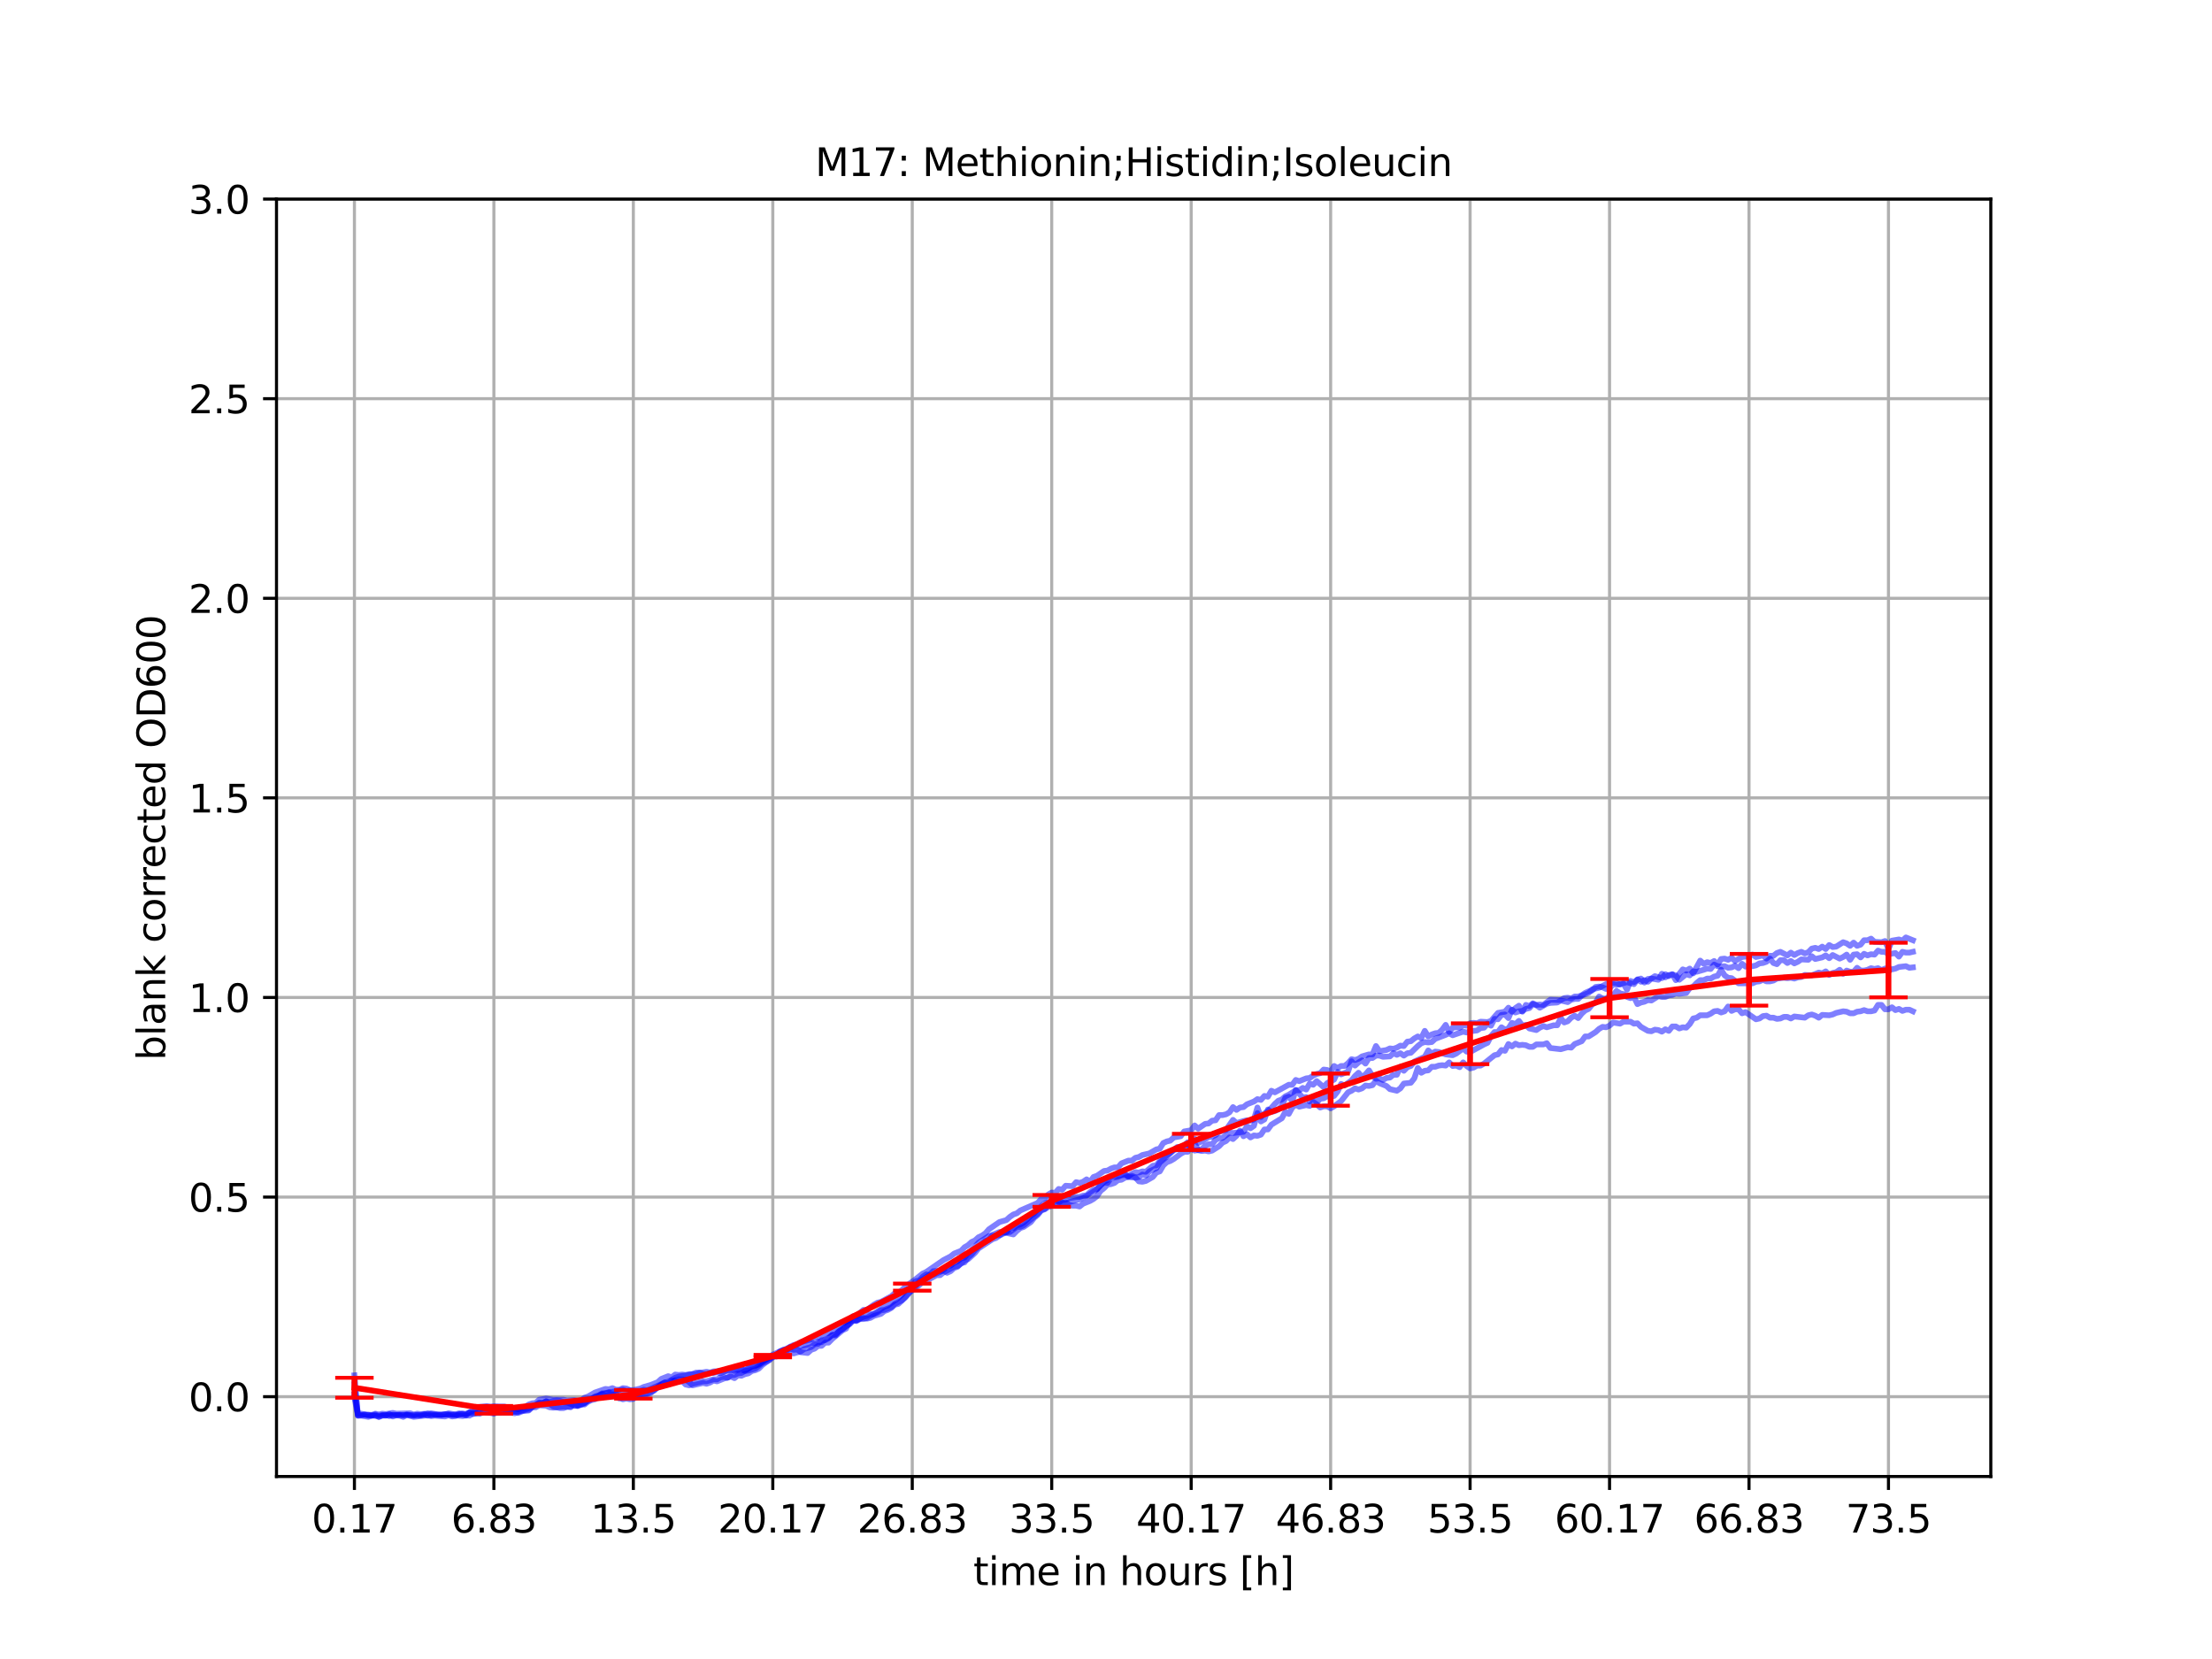 <?xml version="1.0" encoding="utf-8" standalone="no"?>
<!DOCTYPE svg PUBLIC "-//W3C//DTD SVG 1.1//EN"
  "http://www.w3.org/Graphics/SVG/1.1/DTD/svg11.dtd">
<svg xmlns:xlink="http://www.w3.org/1999/xlink" width="576pt" height="432pt" viewBox="0 0 576 432" xmlns="http://www.w3.org/2000/svg" version="1.1">
 <defs>
  <style type="text/css">*{stroke-linejoin: round; stroke-linecap: butt}</style>
 </defs>
 <g id="figure_1">
  <g id="patch_1">
   <path d="M 0 432 
L 576 432 
L 576 0 
L 0 0 
z
" style="fill: #ffffff"/>
  </g>
  <g id="axes_1">
   <g id="patch_2">
    <path d="M 72 384.48 
L 518.4 384.48 
L 518.4 51.84 
L 72 51.84 
z
" style="fill: #ffffff"/>
   </g>
   <g id="matplotlib.axis_1">
    <g id="xtick_1">
     <g id="line2d_1">
      <path d="M 92.291 384.48 
L 92.291 51.84 
" clip-path="url(#pf9f3129dfa)" style="fill: none; stroke: #b0b0b0; stroke-width: 0.8; stroke-linecap: square"/>
     </g>
     <g id="line2d_2">
      <defs>
       <path id="mca27085516" d="M 0 0 
L 0 3.5 
" style="stroke: #000000; stroke-width: 0.8"/>
      </defs>
      <g>
       <use xlink:href="#mca27085516" x="92.291" y="384.48" style="stroke: #000000; stroke-width: 0.8"/>
      </g>
     </g>
     <g id="text_1">
      <!-- 0.17 -->
      <g transform="translate(81.158 399.078) scale(0.1 -0.1)">
       <defs>
        <path id="DejaVuSans-30" d="M 2034 4250 
Q 1547 4250 1301 3770 
Q 1056 3291 1056 2328 
Q 1056 1369 1301 889 
Q 1547 409 2034 409 
Q 2525 409 2770 889 
Q 3016 1369 3016 2328 
Q 3016 3291 2770 3770 
Q 2525 4250 2034 4250 
z
M 2034 4750 
Q 2819 4750 3233 4129 
Q 3647 3509 3647 2328 
Q 3647 1150 3233 529 
Q 2819 -91 2034 -91 
Q 1250 -91 836 529 
Q 422 1150 422 2328 
Q 422 3509 836 4129 
Q 1250 4750 2034 4750 
z
" transform="scale(0.016)"/>
        <path id="DejaVuSans-2e" d="M 684 794 
L 1344 794 
L 1344 0 
L 684 0 
L 684 794 
z
" transform="scale(0.016)"/>
        <path id="DejaVuSans-31" d="M 794 531 
L 1825 531 
L 1825 4091 
L 703 3866 
L 703 4441 
L 1819 4666 
L 2450 4666 
L 2450 531 
L 3481 531 
L 3481 0 
L 794 0 
L 794 531 
z
" transform="scale(0.016)"/>
        <path id="DejaVuSans-37" d="M 525 4666 
L 3525 4666 
L 3525 4397 
L 1831 0 
L 1172 0 
L 2766 4134 
L 525 4134 
L 525 4666 
z
" transform="scale(0.016)"/>
       </defs>
       <use xlink:href="#DejaVuSans-30"/>
       <use xlink:href="#DejaVuSans-2e" x="63.623"/>
       <use xlink:href="#DejaVuSans-31" x="95.41"/>
       <use xlink:href="#DejaVuSans-37" x="159.033"/>
      </g>
     </g>
    </g>
    <g id="xtick_2">
     <g id="line2d_3">
      <path d="M 128.606 384.48 
L 128.606 51.84 
" clip-path="url(#pf9f3129dfa)" style="fill: none; stroke: #b0b0b0; stroke-width: 0.8; stroke-linecap: square"/>
     </g>
     <g id="line2d_4">
      <g>
       <use xlink:href="#mca27085516" x="128.606" y="384.48" style="stroke: #000000; stroke-width: 0.8"/>
      </g>
     </g>
     <g id="text_2">
      <!-- 6.83 -->
      <g transform="translate(117.473 399.078) scale(0.1 -0.1)">
       <defs>
        <path id="DejaVuSans-36" d="M 2113 2584 
Q 1688 2584 1439 2293 
Q 1191 2003 1191 1497 
Q 1191 994 1439 701 
Q 1688 409 2113 409 
Q 2538 409 2786 701 
Q 3034 994 3034 1497 
Q 3034 2003 2786 2293 
Q 2538 2584 2113 2584 
z
M 3366 4563 
L 3366 3988 
Q 3128 4100 2886 4159 
Q 2644 4219 2406 4219 
Q 1781 4219 1451 3797 
Q 1122 3375 1075 2522 
Q 1259 2794 1537 2939 
Q 1816 3084 2150 3084 
Q 2853 3084 3261 2657 
Q 3669 2231 3669 1497 
Q 3669 778 3244 343 
Q 2819 -91 2113 -91 
Q 1303 -91 875 529 
Q 447 1150 447 2328 
Q 447 3434 972 4092 
Q 1497 4750 2381 4750 
Q 2619 4750 2861 4703 
Q 3103 4656 3366 4563 
z
" transform="scale(0.016)"/>
        <path id="DejaVuSans-38" d="M 2034 2216 
Q 1584 2216 1326 1975 
Q 1069 1734 1069 1313 
Q 1069 891 1326 650 
Q 1584 409 2034 409 
Q 2484 409 2743 651 
Q 3003 894 3003 1313 
Q 3003 1734 2745 1975 
Q 2488 2216 2034 2216 
z
M 1403 2484 
Q 997 2584 770 2862 
Q 544 3141 544 3541 
Q 544 4100 942 4425 
Q 1341 4750 2034 4750 
Q 2731 4750 3128 4425 
Q 3525 4100 3525 3541 
Q 3525 3141 3298 2862 
Q 3072 2584 2669 2484 
Q 3125 2378 3379 2068 
Q 3634 1759 3634 1313 
Q 3634 634 3220 271 
Q 2806 -91 2034 -91 
Q 1263 -91 848 271 
Q 434 634 434 1313 
Q 434 1759 690 2068 
Q 947 2378 1403 2484 
z
M 1172 3481 
Q 1172 3119 1398 2916 
Q 1625 2713 2034 2713 
Q 2441 2713 2670 2916 
Q 2900 3119 2900 3481 
Q 2900 3844 2670 4047 
Q 2441 4250 2034 4250 
Q 1625 4250 1398 4047 
Q 1172 3844 1172 3481 
z
" transform="scale(0.016)"/>
        <path id="DejaVuSans-33" d="M 2597 2516 
Q 3050 2419 3304 2112 
Q 3559 1806 3559 1356 
Q 3559 666 3084 287 
Q 2609 -91 1734 -91 
Q 1441 -91 1130 -33 
Q 819 25 488 141 
L 488 750 
Q 750 597 1062 519 
Q 1375 441 1716 441 
Q 2309 441 2620 675 
Q 2931 909 2931 1356 
Q 2931 1769 2642 2001 
Q 2353 2234 1838 2234 
L 1294 2234 
L 1294 2753 
L 1863 2753 
Q 2328 2753 2575 2939 
Q 2822 3125 2822 3475 
Q 2822 3834 2567 4026 
Q 2313 4219 1838 4219 
Q 1578 4219 1281 4162 
Q 984 4106 628 3988 
L 628 4550 
Q 988 4650 1302 4700 
Q 1616 4750 1894 4750 
Q 2613 4750 3031 4423 
Q 3450 4097 3450 3541 
Q 3450 3153 3228 2886 
Q 3006 2619 2597 2516 
z
" transform="scale(0.016)"/>
       </defs>
       <use xlink:href="#DejaVuSans-36"/>
       <use xlink:href="#DejaVuSans-2e" x="63.623"/>
       <use xlink:href="#DejaVuSans-38" x="95.41"/>
       <use xlink:href="#DejaVuSans-33" x="159.033"/>
      </g>
     </g>
    </g>
    <g id="xtick_3">
     <g id="line2d_5">
      <path d="M 164.921 384.48 
L 164.921 51.84 
" clip-path="url(#pf9f3129dfa)" style="fill: none; stroke: #b0b0b0; stroke-width: 0.8; stroke-linecap: square"/>
     </g>
     <g id="line2d_6">
      <g>
       <use xlink:href="#mca27085516" x="164.921" y="384.48" style="stroke: #000000; stroke-width: 0.8"/>
      </g>
     </g>
     <g id="text_3">
      <!-- 13.5 -->
      <g transform="translate(153.788 399.078) scale(0.1 -0.1)">
       <defs>
        <path id="DejaVuSans-35" d="M 691 4666 
L 3169 4666 
L 3169 4134 
L 1269 4134 
L 1269 2991 
Q 1406 3038 1543 3061 
Q 1681 3084 1819 3084 
Q 2600 3084 3056 2656 
Q 3513 2228 3513 1497 
Q 3513 744 3044 326 
Q 2575 -91 1722 -91 
Q 1428 -91 1123 -41 
Q 819 9 494 109 
L 494 744 
Q 775 591 1075 516 
Q 1375 441 1709 441 
Q 2250 441 2565 725 
Q 2881 1009 2881 1497 
Q 2881 1984 2565 2268 
Q 2250 2553 1709 2553 
Q 1456 2553 1204 2497 
Q 953 2441 691 2322 
L 691 4666 
z
" transform="scale(0.016)"/>
       </defs>
       <use xlink:href="#DejaVuSans-31"/>
       <use xlink:href="#DejaVuSans-33" x="63.623"/>
       <use xlink:href="#DejaVuSans-2e" x="127.246"/>
       <use xlink:href="#DejaVuSans-35" x="159.033"/>
      </g>
     </g>
    </g>
    <g id="xtick_4">
     <g id="line2d_7">
      <path d="M 201.235 384.48 
L 201.235 51.84 
" clip-path="url(#pf9f3129dfa)" style="fill: none; stroke: #b0b0b0; stroke-width: 0.8; stroke-linecap: square"/>
     </g>
     <g id="line2d_8">
      <g>
       <use xlink:href="#mca27085516" x="201.235" y="384.48" style="stroke: #000000; stroke-width: 0.8"/>
      </g>
     </g>
     <g id="text_4">
      <!-- 20.17 -->
      <g transform="translate(186.921 399.078) scale(0.1 -0.1)">
       <defs>
        <path id="DejaVuSans-32" d="M 1228 531 
L 3431 531 
L 3431 0 
L 469 0 
L 469 531 
Q 828 903 1448 1529 
Q 2069 2156 2228 2338 
Q 2531 2678 2651 2914 
Q 2772 3150 2772 3378 
Q 2772 3750 2511 3984 
Q 2250 4219 1831 4219 
Q 1534 4219 1204 4116 
Q 875 4013 500 3803 
L 500 4441 
Q 881 4594 1212 4672 
Q 1544 4750 1819 4750 
Q 2544 4750 2975 4387 
Q 3406 4025 3406 3419 
Q 3406 3131 3298 2873 
Q 3191 2616 2906 2266 
Q 2828 2175 2409 1742 
Q 1991 1309 1228 531 
z
" transform="scale(0.016)"/>
       </defs>
       <use xlink:href="#DejaVuSans-32"/>
       <use xlink:href="#DejaVuSans-30" x="63.623"/>
       <use xlink:href="#DejaVuSans-2e" x="127.246"/>
       <use xlink:href="#DejaVuSans-31" x="159.033"/>
       <use xlink:href="#DejaVuSans-37" x="222.656"/>
      </g>
     </g>
    </g>
    <g id="xtick_5">
     <g id="line2d_9">
      <path d="M 237.55 384.48 
L 237.55 51.84 
" clip-path="url(#pf9f3129dfa)" style="fill: none; stroke: #b0b0b0; stroke-width: 0.8; stroke-linecap: square"/>
     </g>
     <g id="line2d_10">
      <g>
       <use xlink:href="#mca27085516" x="237.55" y="384.48" style="stroke: #000000; stroke-width: 0.8"/>
      </g>
     </g>
     <g id="text_5">
      <!-- 26.83 -->
      <g transform="translate(223.236 399.078) scale(0.1 -0.1)">
       <use xlink:href="#DejaVuSans-32"/>
       <use xlink:href="#DejaVuSans-36" x="63.623"/>
       <use xlink:href="#DejaVuSans-2e" x="127.246"/>
       <use xlink:href="#DejaVuSans-38" x="159.033"/>
       <use xlink:href="#DejaVuSans-33" x="222.656"/>
      </g>
     </g>
    </g>
    <g id="xtick_6">
     <g id="line2d_11">
      <path d="M 273.865 384.48 
L 273.865 51.84 
" clip-path="url(#pf9f3129dfa)" style="fill: none; stroke: #b0b0b0; stroke-width: 0.8; stroke-linecap: square"/>
     </g>
     <g id="line2d_12">
      <g>
       <use xlink:href="#mca27085516" x="273.865" y="384.48" style="stroke: #000000; stroke-width: 0.8"/>
      </g>
     </g>
     <g id="text_6">
      <!-- 33.5 -->
      <g transform="translate(262.732 399.078) scale(0.1 -0.1)">
       <use xlink:href="#DejaVuSans-33"/>
       <use xlink:href="#DejaVuSans-33" x="63.623"/>
       <use xlink:href="#DejaVuSans-2e" x="127.246"/>
       <use xlink:href="#DejaVuSans-35" x="159.033"/>
      </g>
     </g>
    </g>
    <g id="xtick_7">
     <g id="line2d_13">
      <path d="M 310.18 384.48 
L 310.18 51.84 
" clip-path="url(#pf9f3129dfa)" style="fill: none; stroke: #b0b0b0; stroke-width: 0.8; stroke-linecap: square"/>
     </g>
     <g id="line2d_14">
      <g>
       <use xlink:href="#mca27085516" x="310.18" y="384.48" style="stroke: #000000; stroke-width: 0.8"/>
      </g>
     </g>
     <g id="text_7">
      <!-- 40.17 -->
      <g transform="translate(295.866 399.078) scale(0.1 -0.1)">
       <defs>
        <path id="DejaVuSans-34" d="M 2419 4116 
L 825 1625 
L 2419 1625 
L 2419 4116 
z
M 2253 4666 
L 3047 4666 
L 3047 1625 
L 3713 1625 
L 3713 1100 
L 3047 1100 
L 3047 0 
L 2419 0 
L 2419 1100 
L 313 1100 
L 313 1709 
L 2253 4666 
z
" transform="scale(0.016)"/>
       </defs>
       <use xlink:href="#DejaVuSans-34"/>
       <use xlink:href="#DejaVuSans-30" x="63.623"/>
       <use xlink:href="#DejaVuSans-2e" x="127.246"/>
       <use xlink:href="#DejaVuSans-31" x="159.033"/>
       <use xlink:href="#DejaVuSans-37" x="222.656"/>
      </g>
     </g>
    </g>
    <g id="xtick_8">
     <g id="line2d_15">
      <path d="M 346.495 384.48 
L 346.495 51.84 
" clip-path="url(#pf9f3129dfa)" style="fill: none; stroke: #b0b0b0; stroke-width: 0.8; stroke-linecap: square"/>
     </g>
     <g id="line2d_16">
      <g>
       <use xlink:href="#mca27085516" x="346.495" y="384.48" style="stroke: #000000; stroke-width: 0.8"/>
      </g>
     </g>
     <g id="text_8">
      <!-- 46.83 -->
      <g transform="translate(332.181 399.078) scale(0.1 -0.1)">
       <use xlink:href="#DejaVuSans-34"/>
       <use xlink:href="#DejaVuSans-36" x="63.623"/>
       <use xlink:href="#DejaVuSans-2e" x="127.246"/>
       <use xlink:href="#DejaVuSans-38" x="159.033"/>
       <use xlink:href="#DejaVuSans-33" x="222.656"/>
      </g>
     </g>
    </g>
    <g id="xtick_9">
     <g id="line2d_17">
      <path d="M 382.81 384.48 
L 382.81 51.84 
" clip-path="url(#pf9f3129dfa)" style="fill: none; stroke: #b0b0b0; stroke-width: 0.8; stroke-linecap: square"/>
     </g>
     <g id="line2d_18">
      <g>
       <use xlink:href="#mca27085516" x="382.81" y="384.48" style="stroke: #000000; stroke-width: 0.8"/>
      </g>
     </g>
     <g id="text_9">
      <!-- 53.5 -->
      <g transform="translate(371.677 399.078) scale(0.1 -0.1)">
       <use xlink:href="#DejaVuSans-35"/>
       <use xlink:href="#DejaVuSans-33" x="63.623"/>
       <use xlink:href="#DejaVuSans-2e" x="127.246"/>
       <use xlink:href="#DejaVuSans-35" x="159.033"/>
      </g>
     </g>
    </g>
    <g id="xtick_10">
     <g id="line2d_19">
      <path d="M 419.124 384.48 
L 419.124 51.84 
" clip-path="url(#pf9f3129dfa)" style="fill: none; stroke: #b0b0b0; stroke-width: 0.8; stroke-linecap: square"/>
     </g>
     <g id="line2d_20">
      <g>
       <use xlink:href="#mca27085516" x="419.124" y="384.48" style="stroke: #000000; stroke-width: 0.8"/>
      </g>
     </g>
     <g id="text_10">
      <!-- 60.17 -->
      <g transform="translate(404.81 399.078) scale(0.1 -0.1)">
       <use xlink:href="#DejaVuSans-36"/>
       <use xlink:href="#DejaVuSans-30" x="63.623"/>
       <use xlink:href="#DejaVuSans-2e" x="127.246"/>
       <use xlink:href="#DejaVuSans-31" x="159.033"/>
       <use xlink:href="#DejaVuSans-37" x="222.656"/>
      </g>
     </g>
    </g>
    <g id="xtick_11">
     <g id="line2d_21">
      <path d="M 455.439 384.48 
L 455.439 51.84 
" clip-path="url(#pf9f3129dfa)" style="fill: none; stroke: #b0b0b0; stroke-width: 0.8; stroke-linecap: square"/>
     </g>
     <g id="line2d_22">
      <g>
       <use xlink:href="#mca27085516" x="455.439" y="384.48" style="stroke: #000000; stroke-width: 0.8"/>
      </g>
     </g>
     <g id="text_11">
      <!-- 66.83 -->
      <g transform="translate(441.125 399.078) scale(0.1 -0.1)">
       <use xlink:href="#DejaVuSans-36"/>
       <use xlink:href="#DejaVuSans-36" x="63.623"/>
       <use xlink:href="#DejaVuSans-2e" x="127.246"/>
       <use xlink:href="#DejaVuSans-38" x="159.033"/>
       <use xlink:href="#DejaVuSans-33" x="222.656"/>
      </g>
     </g>
    </g>
    <g id="xtick_12">
     <g id="line2d_23">
      <path d="M 491.754 384.48 
L 491.754 51.84 
" clip-path="url(#pf9f3129dfa)" style="fill: none; stroke: #b0b0b0; stroke-width: 0.8; stroke-linecap: square"/>
     </g>
     <g id="line2d_24">
      <g>
       <use xlink:href="#mca27085516" x="491.754" y="384.48" style="stroke: #000000; stroke-width: 0.8"/>
      </g>
     </g>
     <g id="text_12">
      <!-- 73.5 -->
      <g transform="translate(480.621 399.078) scale(0.1 -0.1)">
       <use xlink:href="#DejaVuSans-37"/>
       <use xlink:href="#DejaVuSans-33" x="63.623"/>
       <use xlink:href="#DejaVuSans-2e" x="127.246"/>
       <use xlink:href="#DejaVuSans-35" x="159.033"/>
      </g>
     </g>
    </g>
    <g id="text_13">
     <!-- time in hours [h] -->
     <g transform="translate(253.452 412.757) scale(0.1 -0.1)">
      <defs>
       <path id="DejaVuSans-74" d="M 1172 4494 
L 1172 3500 
L 2356 3500 
L 2356 3053 
L 1172 3053 
L 1172 1153 
Q 1172 725 1289 603 
Q 1406 481 1766 481 
L 2356 481 
L 2356 0 
L 1766 0 
Q 1100 0 847 248 
Q 594 497 594 1153 
L 594 3053 
L 172 3053 
L 172 3500 
L 594 3500 
L 594 4494 
L 1172 4494 
z
" transform="scale(0.016)"/>
       <path id="DejaVuSans-69" d="M 603 3500 
L 1178 3500 
L 1178 0 
L 603 0 
L 603 3500 
z
M 603 4863 
L 1178 4863 
L 1178 4134 
L 603 4134 
L 603 4863 
z
" transform="scale(0.016)"/>
       <path id="DejaVuSans-6d" d="M 3328 2828 
Q 3544 3216 3844 3400 
Q 4144 3584 4550 3584 
Q 5097 3584 5394 3201 
Q 5691 2819 5691 2113 
L 5691 0 
L 5113 0 
L 5113 2094 
Q 5113 2597 4934 2840 
Q 4756 3084 4391 3084 
Q 3944 3084 3684 2787 
Q 3425 2491 3425 1978 
L 3425 0 
L 2847 0 
L 2847 2094 
Q 2847 2600 2669 2842 
Q 2491 3084 2119 3084 
Q 1678 3084 1418 2786 
Q 1159 2488 1159 1978 
L 1159 0 
L 581 0 
L 581 3500 
L 1159 3500 
L 1159 2956 
Q 1356 3278 1631 3431 
Q 1906 3584 2284 3584 
Q 2666 3584 2933 3390 
Q 3200 3197 3328 2828 
z
" transform="scale(0.016)"/>
       <path id="DejaVuSans-65" d="M 3597 1894 
L 3597 1613 
L 953 1613 
Q 991 1019 1311 708 
Q 1631 397 2203 397 
Q 2534 397 2845 478 
Q 3156 559 3463 722 
L 3463 178 
Q 3153 47 2828 -22 
Q 2503 -91 2169 -91 
Q 1331 -91 842 396 
Q 353 884 353 1716 
Q 353 2575 817 3079 
Q 1281 3584 2069 3584 
Q 2775 3584 3186 3129 
Q 3597 2675 3597 1894 
z
M 3022 2063 
Q 3016 2534 2758 2815 
Q 2500 3097 2075 3097 
Q 1594 3097 1305 2825 
Q 1016 2553 972 2059 
L 3022 2063 
z
" transform="scale(0.016)"/>
       <path id="DejaVuSans-20" transform="scale(0.016)"/>
       <path id="DejaVuSans-6e" d="M 3513 2113 
L 3513 0 
L 2938 0 
L 2938 2094 
Q 2938 2591 2744 2837 
Q 2550 3084 2163 3084 
Q 1697 3084 1428 2787 
Q 1159 2491 1159 1978 
L 1159 0 
L 581 0 
L 581 3500 
L 1159 3500 
L 1159 2956 
Q 1366 3272 1645 3428 
Q 1925 3584 2291 3584 
Q 2894 3584 3203 3211 
Q 3513 2838 3513 2113 
z
" transform="scale(0.016)"/>
       <path id="DejaVuSans-68" d="M 3513 2113 
L 3513 0 
L 2938 0 
L 2938 2094 
Q 2938 2591 2744 2837 
Q 2550 3084 2163 3084 
Q 1697 3084 1428 2787 
Q 1159 2491 1159 1978 
L 1159 0 
L 581 0 
L 581 4863 
L 1159 4863 
L 1159 2956 
Q 1366 3272 1645 3428 
Q 1925 3584 2291 3584 
Q 2894 3584 3203 3211 
Q 3513 2838 3513 2113 
z
" transform="scale(0.016)"/>
       <path id="DejaVuSans-6f" d="M 1959 3097 
Q 1497 3097 1228 2736 
Q 959 2375 959 1747 
Q 959 1119 1226 758 
Q 1494 397 1959 397 
Q 2419 397 2687 759 
Q 2956 1122 2956 1747 
Q 2956 2369 2687 2733 
Q 2419 3097 1959 3097 
z
M 1959 3584 
Q 2709 3584 3137 3096 
Q 3566 2609 3566 1747 
Q 3566 888 3137 398 
Q 2709 -91 1959 -91 
Q 1206 -91 779 398 
Q 353 888 353 1747 
Q 353 2609 779 3096 
Q 1206 3584 1959 3584 
z
" transform="scale(0.016)"/>
       <path id="DejaVuSans-75" d="M 544 1381 
L 544 3500 
L 1119 3500 
L 1119 1403 
Q 1119 906 1312 657 
Q 1506 409 1894 409 
Q 2359 409 2629 706 
Q 2900 1003 2900 1516 
L 2900 3500 
L 3475 3500 
L 3475 0 
L 2900 0 
L 2900 538 
Q 2691 219 2414 64 
Q 2138 -91 1772 -91 
Q 1169 -91 856 284 
Q 544 659 544 1381 
z
M 1991 3584 
L 1991 3584 
z
" transform="scale(0.016)"/>
       <path id="DejaVuSans-72" d="M 2631 2963 
Q 2534 3019 2420 3045 
Q 2306 3072 2169 3072 
Q 1681 3072 1420 2755 
Q 1159 2438 1159 1844 
L 1159 0 
L 581 0 
L 581 3500 
L 1159 3500 
L 1159 2956 
Q 1341 3275 1631 3429 
Q 1922 3584 2338 3584 
Q 2397 3584 2469 3576 
Q 2541 3569 2628 3553 
L 2631 2963 
z
" transform="scale(0.016)"/>
       <path id="DejaVuSans-73" d="M 2834 3397 
L 2834 2853 
Q 2591 2978 2328 3040 
Q 2066 3103 1784 3103 
Q 1356 3103 1142 2972 
Q 928 2841 928 2578 
Q 928 2378 1081 2264 
Q 1234 2150 1697 2047 
L 1894 2003 
Q 2506 1872 2764 1633 
Q 3022 1394 3022 966 
Q 3022 478 2636 193 
Q 2250 -91 1575 -91 
Q 1294 -91 989 -36 
Q 684 19 347 128 
L 347 722 
Q 666 556 975 473 
Q 1284 391 1588 391 
Q 1994 391 2212 530 
Q 2431 669 2431 922 
Q 2431 1156 2273 1281 
Q 2116 1406 1581 1522 
L 1381 1569 
Q 847 1681 609 1914 
Q 372 2147 372 2553 
Q 372 3047 722 3315 
Q 1072 3584 1716 3584 
Q 2034 3584 2315 3537 
Q 2597 3491 2834 3397 
z
" transform="scale(0.016)"/>
       <path id="DejaVuSans-5b" d="M 550 4863 
L 1875 4863 
L 1875 4416 
L 1125 4416 
L 1125 -397 
L 1875 -397 
L 1875 -844 
L 550 -844 
L 550 4863 
z
" transform="scale(0.016)"/>
       <path id="DejaVuSans-5d" d="M 1947 4863 
L 1947 -844 
L 622 -844 
L 622 -397 
L 1369 -397 
L 1369 4416 
L 622 4416 
L 622 4863 
L 1947 4863 
z
" transform="scale(0.016)"/>
      </defs>
      <use xlink:href="#DejaVuSans-74"/>
      <use xlink:href="#DejaVuSans-69" x="39.209"/>
      <use xlink:href="#DejaVuSans-6d" x="66.992"/>
      <use xlink:href="#DejaVuSans-65" x="164.404"/>
      <use xlink:href="#DejaVuSans-20" x="225.928"/>
      <use xlink:href="#DejaVuSans-69" x="257.715"/>
      <use xlink:href="#DejaVuSans-6e" x="285.498"/>
      <use xlink:href="#DejaVuSans-20" x="348.877"/>
      <use xlink:href="#DejaVuSans-68" x="380.664"/>
      <use xlink:href="#DejaVuSans-6f" x="444.043"/>
      <use xlink:href="#DejaVuSans-75" x="505.225"/>
      <use xlink:href="#DejaVuSans-72" x="568.604"/>
      <use xlink:href="#DejaVuSans-73" x="609.717"/>
      <use xlink:href="#DejaVuSans-20" x="661.816"/>
      <use xlink:href="#DejaVuSans-5b" x="693.604"/>
      <use xlink:href="#DejaVuSans-68" x="732.617"/>
      <use xlink:href="#DejaVuSans-5d" x="795.996"/>
     </g>
    </g>
   </g>
   <g id="matplotlib.axis_2">
    <g id="ytick_1">
     <g id="line2d_25">
      <path d="M 72 363.69 
L 518.4 363.69 
" clip-path="url(#pf9f3129dfa)" style="fill: none; stroke: #b0b0b0; stroke-width: 0.8; stroke-linecap: square"/>
     </g>
     <g id="line2d_26">
      <defs>
       <path id="m9eecb5ed03" d="M 0 0 
L -3.5 0 
" style="stroke: #000000; stroke-width: 0.8"/>
      </defs>
      <g>
       <use xlink:href="#m9eecb5ed03" x="72" y="363.69" style="stroke: #000000; stroke-width: 0.8"/>
      </g>
     </g>
     <g id="text_14">
      <!-- 0.0 -->
      <g transform="translate(49.097 367.489) scale(0.1 -0.1)">
       <use xlink:href="#DejaVuSans-30"/>
       <use xlink:href="#DejaVuSans-2e" x="63.623"/>
       <use xlink:href="#DejaVuSans-30" x="95.41"/>
      </g>
     </g>
    </g>
    <g id="ytick_2">
     <g id="line2d_27">
      <path d="M 72 311.715 
L 518.4 311.715 
" clip-path="url(#pf9f3129dfa)" style="fill: none; stroke: #b0b0b0; stroke-width: 0.8; stroke-linecap: square"/>
     </g>
     <g id="line2d_28">
      <g>
       <use xlink:href="#m9eecb5ed03" x="72" y="311.715" style="stroke: #000000; stroke-width: 0.8"/>
      </g>
     </g>
     <g id="text_15">
      <!-- 0.5 -->
      <g transform="translate(49.097 315.514) scale(0.1 -0.1)">
       <use xlink:href="#DejaVuSans-30"/>
       <use xlink:href="#DejaVuSans-2e" x="63.623"/>
       <use xlink:href="#DejaVuSans-35" x="95.41"/>
      </g>
     </g>
    </g>
    <g id="ytick_3">
     <g id="line2d_29">
      <path d="M 72 259.74 
L 518.4 259.74 
" clip-path="url(#pf9f3129dfa)" style="fill: none; stroke: #b0b0b0; stroke-width: 0.8; stroke-linecap: square"/>
     </g>
     <g id="line2d_30">
      <g>
       <use xlink:href="#m9eecb5ed03" x="72" y="259.74" style="stroke: #000000; stroke-width: 0.8"/>
      </g>
     </g>
     <g id="text_16">
      <!-- 1.0 -->
      <g transform="translate(49.097 263.539) scale(0.1 -0.1)">
       <use xlink:href="#DejaVuSans-31"/>
       <use xlink:href="#DejaVuSans-2e" x="63.623"/>
       <use xlink:href="#DejaVuSans-30" x="95.41"/>
      </g>
     </g>
    </g>
    <g id="ytick_4">
     <g id="line2d_31">
      <path d="M 72 207.765 
L 518.4 207.765 
" clip-path="url(#pf9f3129dfa)" style="fill: none; stroke: #b0b0b0; stroke-width: 0.8; stroke-linecap: square"/>
     </g>
     <g id="line2d_32">
      <g>
       <use xlink:href="#m9eecb5ed03" x="72" y="207.765" style="stroke: #000000; stroke-width: 0.8"/>
      </g>
     </g>
     <g id="text_17">
      <!-- 1.5 -->
      <g transform="translate(49.097 211.564) scale(0.1 -0.1)">
       <use xlink:href="#DejaVuSans-31"/>
       <use xlink:href="#DejaVuSans-2e" x="63.623"/>
       <use xlink:href="#DejaVuSans-35" x="95.41"/>
      </g>
     </g>
    </g>
    <g id="ytick_5">
     <g id="line2d_33">
      <path d="M 72 155.79 
L 518.4 155.79 
" clip-path="url(#pf9f3129dfa)" style="fill: none; stroke: #b0b0b0; stroke-width: 0.8; stroke-linecap: square"/>
     </g>
     <g id="line2d_34">
      <g>
       <use xlink:href="#m9eecb5ed03" x="72" y="155.79" style="stroke: #000000; stroke-width: 0.8"/>
      </g>
     </g>
     <g id="text_18">
      <!-- 2.0 -->
      <g transform="translate(49.097 159.589) scale(0.1 -0.1)">
       <use xlink:href="#DejaVuSans-32"/>
       <use xlink:href="#DejaVuSans-2e" x="63.623"/>
       <use xlink:href="#DejaVuSans-30" x="95.41"/>
      </g>
     </g>
    </g>
    <g id="ytick_6">
     <g id="line2d_35">
      <path d="M 72 103.815 
L 518.4 103.815 
" clip-path="url(#pf9f3129dfa)" style="fill: none; stroke: #b0b0b0; stroke-width: 0.8; stroke-linecap: square"/>
     </g>
     <g id="line2d_36">
      <g>
       <use xlink:href="#m9eecb5ed03" x="72" y="103.815" style="stroke: #000000; stroke-width: 0.8"/>
      </g>
     </g>
     <g id="text_19">
      <!-- 2.5 -->
      <g transform="translate(49.097 107.614) scale(0.1 -0.1)">
       <use xlink:href="#DejaVuSans-32"/>
       <use xlink:href="#DejaVuSans-2e" x="63.623"/>
       <use xlink:href="#DejaVuSans-35" x="95.41"/>
      </g>
     </g>
    </g>
    <g id="ytick_7">
     <g id="line2d_37">
      <path d="M 72 51.84 
L 518.4 51.84 
" clip-path="url(#pf9f3129dfa)" style="fill: none; stroke: #b0b0b0; stroke-width: 0.8; stroke-linecap: square"/>
     </g>
     <g id="line2d_38">
      <g>
       <use xlink:href="#m9eecb5ed03" x="72" y="51.84" style="stroke: #000000; stroke-width: 0.8"/>
      </g>
     </g>
     <g id="text_20">
      <!-- 3.0 -->
      <g transform="translate(49.097 55.639) scale(0.1 -0.1)">
       <use xlink:href="#DejaVuSans-33"/>
       <use xlink:href="#DejaVuSans-2e" x="63.623"/>
       <use xlink:href="#DejaVuSans-30" x="95.41"/>
      </g>
     </g>
    </g>
    <g id="text_21">
     <!-- blank corrected OD600 -->
     <g transform="translate(43.017 276.115) rotate(-90) scale(0.1 -0.1)">
      <defs>
       <path id="DejaVuSans-62" d="M 3116 1747 
Q 3116 2381 2855 2742 
Q 2594 3103 2138 3103 
Q 1681 3103 1420 2742 
Q 1159 2381 1159 1747 
Q 1159 1113 1420 752 
Q 1681 391 2138 391 
Q 2594 391 2855 752 
Q 3116 1113 3116 1747 
z
M 1159 2969 
Q 1341 3281 1617 3432 
Q 1894 3584 2278 3584 
Q 2916 3584 3314 3078 
Q 3713 2572 3713 1747 
Q 3713 922 3314 415 
Q 2916 -91 2278 -91 
Q 1894 -91 1617 61 
Q 1341 213 1159 525 
L 1159 0 
L 581 0 
L 581 4863 
L 1159 4863 
L 1159 2969 
z
" transform="scale(0.016)"/>
       <path id="DejaVuSans-6c" d="M 603 4863 
L 1178 4863 
L 1178 0 
L 603 0 
L 603 4863 
z
" transform="scale(0.016)"/>
       <path id="DejaVuSans-61" d="M 2194 1759 
Q 1497 1759 1228 1600 
Q 959 1441 959 1056 
Q 959 750 1161 570 
Q 1363 391 1709 391 
Q 2188 391 2477 730 
Q 2766 1069 2766 1631 
L 2766 1759 
L 2194 1759 
z
M 3341 1997 
L 3341 0 
L 2766 0 
L 2766 531 
Q 2569 213 2275 61 
Q 1981 -91 1556 -91 
Q 1019 -91 701 211 
Q 384 513 384 1019 
Q 384 1609 779 1909 
Q 1175 2209 1959 2209 
L 2766 2209 
L 2766 2266 
Q 2766 2663 2505 2880 
Q 2244 3097 1772 3097 
Q 1472 3097 1187 3025 
Q 903 2953 641 2809 
L 641 3341 
Q 956 3463 1253 3523 
Q 1550 3584 1831 3584 
Q 2591 3584 2966 3190 
Q 3341 2797 3341 1997 
z
" transform="scale(0.016)"/>
       <path id="DejaVuSans-6b" d="M 581 4863 
L 1159 4863 
L 1159 1991 
L 2875 3500 
L 3609 3500 
L 1753 1863 
L 3688 0 
L 2938 0 
L 1159 1709 
L 1159 0 
L 581 0 
L 581 4863 
z
" transform="scale(0.016)"/>
       <path id="DejaVuSans-63" d="M 3122 3366 
L 3122 2828 
Q 2878 2963 2633 3030 
Q 2388 3097 2138 3097 
Q 1578 3097 1268 2742 
Q 959 2388 959 1747 
Q 959 1106 1268 751 
Q 1578 397 2138 397 
Q 2388 397 2633 464 
Q 2878 531 3122 666 
L 3122 134 
Q 2881 22 2623 -34 
Q 2366 -91 2075 -91 
Q 1284 -91 818 406 
Q 353 903 353 1747 
Q 353 2603 823 3093 
Q 1294 3584 2113 3584 
Q 2378 3584 2631 3529 
Q 2884 3475 3122 3366 
z
" transform="scale(0.016)"/>
       <path id="DejaVuSans-64" d="M 2906 2969 
L 2906 4863 
L 3481 4863 
L 3481 0 
L 2906 0 
L 2906 525 
Q 2725 213 2448 61 
Q 2172 -91 1784 -91 
Q 1150 -91 751 415 
Q 353 922 353 1747 
Q 353 2572 751 3078 
Q 1150 3584 1784 3584 
Q 2172 3584 2448 3432 
Q 2725 3281 2906 2969 
z
M 947 1747 
Q 947 1113 1208 752 
Q 1469 391 1925 391 
Q 2381 391 2643 752 
Q 2906 1113 2906 1747 
Q 2906 2381 2643 2742 
Q 2381 3103 1925 3103 
Q 1469 3103 1208 2742 
Q 947 2381 947 1747 
z
" transform="scale(0.016)"/>
       <path id="DejaVuSans-4f" d="M 2522 4238 
Q 1834 4238 1429 3725 
Q 1025 3213 1025 2328 
Q 1025 1447 1429 934 
Q 1834 422 2522 422 
Q 3209 422 3611 934 
Q 4013 1447 4013 2328 
Q 4013 3213 3611 3725 
Q 3209 4238 2522 4238 
z
M 2522 4750 
Q 3503 4750 4090 4092 
Q 4678 3434 4678 2328 
Q 4678 1225 4090 567 
Q 3503 -91 2522 -91 
Q 1538 -91 948 565 
Q 359 1222 359 2328 
Q 359 3434 948 4092 
Q 1538 4750 2522 4750 
z
" transform="scale(0.016)"/>
       <path id="DejaVuSans-44" d="M 1259 4147 
L 1259 519 
L 2022 519 
Q 2988 519 3436 956 
Q 3884 1394 3884 2338 
Q 3884 3275 3436 3711 
Q 2988 4147 2022 4147 
L 1259 4147 
z
M 628 4666 
L 1925 4666 
Q 3281 4666 3915 4102 
Q 4550 3538 4550 2338 
Q 4550 1131 3912 565 
Q 3275 0 1925 0 
L 628 0 
L 628 4666 
z
" transform="scale(0.016)"/>
      </defs>
      <use xlink:href="#DejaVuSans-62"/>
      <use xlink:href="#DejaVuSans-6c" x="63.477"/>
      <use xlink:href="#DejaVuSans-61" x="91.26"/>
      <use xlink:href="#DejaVuSans-6e" x="152.539"/>
      <use xlink:href="#DejaVuSans-6b" x="215.918"/>
      <use xlink:href="#DejaVuSans-20" x="273.828"/>
      <use xlink:href="#DejaVuSans-63" x="305.615"/>
      <use xlink:href="#DejaVuSans-6f" x="360.596"/>
      <use xlink:href="#DejaVuSans-72" x="421.777"/>
      <use xlink:href="#DejaVuSans-72" x="461.141"/>
      <use xlink:href="#DejaVuSans-65" x="500.004"/>
      <use xlink:href="#DejaVuSans-63" x="561.527"/>
      <use xlink:href="#DejaVuSans-74" x="616.508"/>
      <use xlink:href="#DejaVuSans-65" x="655.717"/>
      <use xlink:href="#DejaVuSans-64" x="717.24"/>
      <use xlink:href="#DejaVuSans-20" x="780.717"/>
      <use xlink:href="#DejaVuSans-4f" x="812.504"/>
      <use xlink:href="#DejaVuSans-44" x="891.215"/>
      <use xlink:href="#DejaVuSans-36" x="968.217"/>
      <use xlink:href="#DejaVuSans-30" x="1031.84"/>
      <use xlink:href="#DejaVuSans-30" x="1095.463"/>
     </g>
    </g>
   </g>
   <g id="line2d_39">
    <path d="M 92.291 363.027 
L 93.199 368.12 
L 94.107 368.12 
L 95.015 368.328 
L 96.83 368.432 
L 97.738 368.12 
L 98.646 368.328 
L 99.554 368.12 
L 100.462 368.224 
L 102.277 367.912 
L 103.185 368.12 
L 106.817 368.016 
L 107.725 368.328 
L 108.633 368.12 
L 109.54 368.224 
L 112.264 368.016 
L 114.08 368.328 
L 115.896 368.328 
L 116.803 368.016 
L 118.619 368.328 
L 119.527 368.016 
L 121.343 368.224 
L 124.066 366.769 
L 124.974 366.353 
L 126.79 366.145 
L 127.698 366.353 
L 129.514 366.249 
L 131.329 366.249 
L 133.145 366.769 
L 134.053 366.665 
L 134.961 366.977 
L 135.869 366.457 
L 136.777 366.353 
L 137.684 365.729 
L 138.592 365.418 
L 139.5 365.314 
L 140.408 364.482 
L 142.224 364.17 
L 144.04 364.482 
L 146.763 364.482 
L 147.671 364.69 
L 149.487 364.586 
L 150.395 364.794 
L 151.303 364.69 
L 152.21 363.962 
L 153.118 363.65 
L 154.934 362.611 
L 157.658 361.675 
L 158.565 361.779 
L 159.473 361.468 
L 160.381 361.883 
L 161.289 361.883 
L 162.197 361.468 
L 163.105 361.571 
L 164.013 361.987 
L 164.921 361.987 
L 166.736 361.571 
L 167.644 361.156 
L 169.46 360.636 
L 171.276 359.908 
L 172.184 359.077 
L 173.999 358.349 
L 174.907 358.661 
L 175.815 357.933 
L 176.723 358.037 
L 177.631 357.933 
L 178.539 358.037 
L 179.446 357.829 
L 181.262 357.829 
L 182.17 357.413 
L 183.078 357.725 
L 183.986 357.829 
L 184.894 357.517 
L 185.802 357.517 
L 186.709 357.31 
L 187.617 357.621 
L 189.433 356.79 
L 191.249 356.582 
L 192.157 356.686 
L 193.065 356.374 
L 193.972 356.998 
L 194.88 356.27 
L 195.788 355.75 
L 197.604 355.334 
L 199.42 353.983 
L 200.328 353.463 
L 201.235 352.736 
L 205.775 350.761 
L 206.683 350.865 
L 207.59 350.553 
L 208.498 350.553 
L 210.314 350.137 
L 211.222 349.617 
L 212.13 349.825 
L 213.038 349.409 
L 213.946 349.513 
L 214.853 348.786 
L 215.761 348.37 
L 216.669 347.642 
L 217.577 347.434 
L 219.393 345.979 
L 221.209 344.836 
L 222.116 343.9 
L 223.024 343.796 
L 224.84 342.86 
L 225.748 342.653 
L 226.656 342.237 
L 227.564 342.237 
L 228.472 341.821 
L 229.379 341.197 
L 230.287 341.093 
L 232.103 340.366 
L 233.011 339.534 
L 234.827 338.599 
L 235.734 337.871 
L 236.642 336.831 
L 237.55 336 
L 239.366 334.648 
L 240.274 333.713 
L 241.182 333.505 
L 243.905 332.05 
L 244.813 332.05 
L 245.721 331.322 
L 248.445 329.867 
L 249.353 329.659 
L 250.26 329.035 
L 251.168 328.204 
L 252.076 327.892 
L 253.892 326.228 
L 254.8 325.085 
L 258.431 322.694 
L 259.339 322.382 
L 260.247 321.759 
L 262.063 320.823 
L 262.971 320.823 
L 264.786 319.472 
L 265.694 319.472 
L 266.602 319.056 
L 270.234 316.041 
L 271.141 315.106 
L 272.049 314.794 
L 272.957 313.858 
L 273.865 313.651 
L 274.773 312.819 
L 275.681 313.131 
L 276.589 312.507 
L 277.497 312.403 
L 278.404 311.987 
L 280.22 311.675 
L 281.128 311.675 
L 282.036 311.364 
L 282.944 311.26 
L 283.852 310.428 
L 284.759 309.804 
L 285.667 309.596 
L 286.575 308.557 
L 287.483 307.933 
L 288.391 308.037 
L 289.299 306.79 
L 291.115 306.478 
L 292.022 306.062 
L 292.93 305.958 
L 293.838 306.27 
L 294.746 305.646 
L 295.654 305.231 
L 296.562 305.335 
L 297.47 305.023 
L 298.378 305.127 
L 300.193 303.567 
L 301.101 303.463 
L 302.009 302.32 
L 306.548 298.682 
L 307.456 298.682 
L 308.364 298.37 
L 309.272 297.85 
L 310.18 298.058 
L 311.088 296.499 
L 311.996 297.642 
L 312.903 297.226 
L 314.719 296.083 
L 315.627 295.979 
L 316.535 295.563 
L 317.443 294.732 
L 319.259 294.212 
L 321.074 291.613 
L 321.982 292.445 
L 323.798 291.925 
L 324.706 291.717 
L 325.614 291.821 
L 326.522 291.509 
L 327.429 288.391 
L 328.337 290.885 
L 329.245 289.95 
L 330.153 289.326 
L 331.061 288.495 
L 331.969 287.455 
L 332.877 286.624 
L 333.785 286.312 
L 334.692 285.48 
L 335.6 285.064 
L 337.416 283.921 
L 338.324 283.921 
L 339.232 283.297 
L 340.14 283.713 
L 341.047 282.154 
L 341.955 282.466 
L 342.863 281.53 
L 344.679 283.089 
L 345.587 282.05 
L 347.403 281.114 
L 348.31 279.139 
L 349.218 279.763 
L 351.034 279.035 
L 351.942 276.332 
L 352.85 277.476 
L 353.758 276.644 
L 354.666 276.125 
L 355.573 276.956 
L 356.481 275.501 
L 357.389 275.501 
L 358.297 274.877 
L 359.205 274.877 
L 360.113 275.189 
L 361.928 275.085 
L 362.836 274.253 
L 363.744 274.669 
L 364.652 274.253 
L 365.56 274.877 
L 366.468 274.253 
L 367.376 274.15 
L 369.191 272.382 
L 370.099 271.655 
L 371.007 271.343 
L 371.915 271.447 
L 372.823 271.343 
L 373.731 270.511 
L 376.454 269.472 
L 377.362 269.056 
L 378.27 269.576 
L 380.994 268.64 
L 381.902 268.848 
L 382.81 268.536 
L 384.625 268.328 
L 385.533 267.705 
L 386.441 267.601 
L 387.349 266.561 
L 388.257 267.081 
L 389.165 265.314 
L 390.072 265.418 
L 390.98 264.274 
L 391.888 264.17 
L 392.796 265.106 
L 393.704 262.923 
L 394.612 263.651 
L 395.52 263.339 
L 396.428 263.235 
L 397.335 262.715 
L 398.243 262.507 
L 399.151 261.468 
L 400.059 261.779 
L 400.967 262.403 
L 402.783 261.364 
L 403.691 261.156 
L 405.506 261.052 
L 406.414 260.532 
L 408.23 260.948 
L 409.138 260.324 
L 410.046 260.116 
L 410.954 260.116 
L 411.861 259.285 
L 413.677 258.557 
L 414.585 257.621 
L 416.401 257.206 
L 418.216 256.27 
L 419.124 255.854 
L 420.94 255.958 
L 421.848 256.374 
L 422.756 256.166 
L 423.664 257.725 
L 424.572 255.439 
L 425.479 255.75 
L 426.387 255.127 
L 427.295 254.815 
L 428.203 255.854 
L 429.111 254.919 
L 430.019 254.815 
L 430.927 254.191 
L 432.742 254.711 
L 433.65 253.671 
L 434.558 254.191 
L 435.466 253.671 
L 436.374 255.231 
L 437.282 253.567 
L 438.19 252.424 
L 439.097 252.736 
L 440.005 252.216 
L 440.913 253.463 
L 442.729 250.137 
L 443.637 250.969 
L 444.545 250.553 
L 445.453 250.761 
L 446.36 250.241 
L 447.268 251.177 
L 448.176 249.721 
L 449.084 249.617 
L 449.992 249.929 
L 450.9 249.409 
L 451.808 250.241 
L 453.623 249.202 
L 454.531 249.098 
L 456.347 248.578 
L 457.255 249.202 
L 459.071 248.786 
L 459.979 249.617 
L 460.886 248.89 
L 461.794 248.89 
L 462.702 248.162 
L 463.61 247.85 
L 465.426 248.786 
L 466.334 248.058 
L 467.241 248.682 
L 468.149 248.162 
L 469.057 247.85 
L 469.965 248.266 
L 470.873 247.954 
L 471.781 247.019 
L 472.689 246.811 
L 473.597 247.123 
L 474.504 246.499 
L 475.412 247.123 
L 476.32 246.083 
L 477.228 246.603 
L 478.136 246.499 
L 479.952 245.355 
L 480.86 245.667 
L 481.767 246.291 
L 482.675 245.459 
L 483.583 246.291 
L 484.491 245.979 
L 485.399 244.836 
L 486.307 244.836 
L 487.215 244.42 
L 488.123 245.251 
L 489.938 245.355 
L 490.846 245.044 
L 491.754 247.123 
L 492.662 244.94 
L 494.478 244.628 
L 495.385 244.94 
L 496.293 244.108 
L 498.109 244.836 
L 498.109 244.836 
" clip-path="url(#pf9f3129dfa)" style="fill: none; stroke: #0000ff; stroke-opacity: 0.5; stroke-width: 1.5; stroke-linecap: square"/>
   </g>
   <g id="line2d_40">
    <path d="M 92.291 363.858 
L 93.199 368.64 
L 94.107 368.64 
L 95.922 368.952 
L 96.83 368.64 
L 97.738 368.64 
L 98.646 368.952 
L 99.554 368.536 
L 100.462 368.64 
L 101.37 368.224 
L 102.277 368.848 
L 103.185 368.536 
L 104.093 368.64 
L 105.001 368.952 
L 105.909 368.432 
L 107.725 368.952 
L 111.356 368.536 
L 112.264 368.744 
L 113.172 368.64 
L 115.896 368.848 
L 116.803 368.536 
L 117.711 368.848 
L 118.619 368.744 
L 119.527 368.224 
L 120.435 368.328 
L 121.343 368.64 
L 122.251 367.808 
L 123.159 367.705 
L 124.066 367.081 
L 124.974 366.977 
L 126.79 366.457 
L 128.606 366.249 
L 130.421 366.457 
L 131.329 366.977 
L 133.145 367.601 
L 134.053 367.601 
L 134.961 367.912 
L 136.777 367.185 
L 137.684 367.081 
L 138.592 366.353 
L 140.408 365.418 
L 141.316 365.314 
L 142.224 364.898 
L 143.132 365.106 
L 144.04 364.794 
L 144.947 364.69 
L 145.855 364.794 
L 146.763 365.106 
L 147.671 365.21 
L 149.487 365.937 
L 150.395 366.145 
L 151.303 365.833 
L 154.934 363.754 
L 155.842 363.443 
L 156.75 362.819 
L 157.658 362.819 
L 162.197 361.883 
L 163.105 362.195 
L 164.013 362.091 
L 164.921 362.299 
L 165.828 362.715 
L 166.736 362.195 
L 167.644 361.883 
L 168.552 362.091 
L 173.091 360.012 
L 173.999 359.804 
L 175.815 358.765 
L 176.723 358.453 
L 179.446 358.037 
L 180.354 357.829 
L 181.262 357.413 
L 182.17 357.517 
L 183.986 357.206 
L 184.894 357.413 
L 185.802 357.102 
L 189.433 356.998 
L 190.341 356.686 
L 191.249 356.998 
L 192.157 356.79 
L 193.065 356.79 
L 194.88 356.478 
L 195.788 355.854 
L 196.696 355.75 
L 198.512 354.607 
L 200.328 353.671 
L 202.143 352.944 
L 203.051 351.904 
L 203.959 351.488 
L 204.867 351.384 
L 205.775 350.657 
L 206.683 350.241 
L 207.59 350.033 
L 208.498 349.513 
L 210.314 348.994 
L 211.222 348.786 
L 212.13 348.162 
L 213.038 348.266 
L 214.853 347.226 
L 215.761 347.122 
L 218.485 345.459 
L 219.393 344.732 
L 221.209 343.796 
L 222.116 342.757 
L 223.024 342.653 
L 224.84 341.093 
L 225.748 341.093 
L 227.564 339.742 
L 228.472 339.222 
L 229.379 339.014 
L 232.103 337.559 
L 233.011 336.727 
L 233.919 336.623 
L 234.827 336 
L 235.734 335.064 
L 238.458 333.089 
L 240.274 331.634 
L 241.182 331.218 
L 245.721 328.1 
L 247.537 327.164 
L 248.445 326.436 
L 250.26 325.709 
L 251.168 324.773 
L 252.076 324.253 
L 252.984 323.422 
L 253.892 323.006 
L 254.8 322.174 
L 255.708 321.759 
L 256.615 321.135 
L 257.523 320.095 
L 260.247 318.224 
L 262.063 317.705 
L 262.971 316.873 
L 263.878 316.249 
L 264.786 315.937 
L 265.694 315.21 
L 270.234 313.235 
L 271.141 312.195 
L 272.049 311.987 
L 272.957 311.052 
L 273.865 310.532 
L 274.773 310.636 
L 275.681 309.596 
L 276.589 309.804 
L 277.497 308.765 
L 279.312 308.869 
L 280.22 307.829 
L 281.128 308.037 
L 282.036 307.725 
L 282.944 307.102 
L 283.852 307.725 
L 284.759 306.478 
L 285.667 306.166 
L 287.483 304.919 
L 288.391 304.815 
L 289.299 304.295 
L 290.207 303.983 
L 291.115 303.983 
L 292.022 302.944 
L 293.838 302.216 
L 294.746 302.216 
L 295.654 301.488 
L 296.562 301.28 
L 297.47 300.761 
L 299.285 300.345 
L 301.101 299.305 
L 302.009 299.098 
L 302.917 297.642 
L 303.825 297.226 
L 304.733 297.019 
L 305.641 296.187 
L 307.456 295.875 
L 308.364 294.628 
L 310.18 294.316 
L 311.088 293.068 
L 311.996 293.9 
L 313.811 292.653 
L 314.719 292.549 
L 315.627 291.821 
L 316.535 291.717 
L 317.443 290.366 
L 318.351 290.366 
L 319.259 290.158 
L 320.166 289.638 
L 321.074 288.287 
L 321.982 289.014 
L 322.89 288.391 
L 323.798 288.287 
L 324.706 287.559 
L 326.522 286.831 
L 327.429 286.208 
L 328.337 286.416 
L 329.245 285.376 
L 330.153 285.584 
L 331.061 284.025 
L 331.969 284.441 
L 335.6 282.466 
L 336.508 282.466 
L 337.416 281.218 
L 338.324 281.53 
L 340.14 280.802 
L 341.047 280.698 
L 341.955 280.075 
L 342.863 279.659 
L 343.771 279.451 
L 344.679 278.515 
L 345.587 278.619 
L 346.495 279.139 
L 347.403 277.58 
L 348.31 278.1 
L 349.218 277.58 
L 350.126 277.58 
L 351.034 276.852 
L 351.942 275.813 
L 352.85 276.021 
L 353.758 275.709 
L 354.666 275.085 
L 356.481 274.565 
L 357.389 274.565 
L 358.297 272.382 
L 359.205 273.734 
L 361.021 273.422 
L 361.928 273.006 
L 362.836 273.11 
L 363.744 272.798 
L 364.652 272.278 
L 365.56 272.382 
L 366.468 271.239 
L 367.376 271.135 
L 368.284 270.407 
L 369.191 269.888 
L 370.099 270.303 
L 371.007 268.432 
L 371.915 269.888 
L 372.823 269.368 
L 373.731 269.056 
L 374.639 268.952 
L 375.547 268.12 
L 376.454 266.873 
L 377.362 268.744 
L 378.27 267.601 
L 379.178 267.497 
L 380.086 267.601 
L 380.994 266.977 
L 381.902 267.081 
L 382.81 266.457 
L 383.717 266.353 
L 384.625 266.457 
L 385.533 266.041 
L 387.349 266.145 
L 388.257 265.834 
L 390.072 263.755 
L 391.888 263.443 
L 392.796 262.403 
L 393.704 263.443 
L 394.612 262.507 
L 395.52 261.883 
L 396.428 263.443 
L 397.335 261.676 
L 398.243 261.987 
L 399.151 261.26 
L 400.059 261.676 
L 400.967 261.572 
L 401.875 261.676 
L 403.691 260.324 
L 406.414 260.428 
L 407.322 259.908 
L 408.23 259.804 
L 409.138 260.012 
L 410.046 259.493 
L 410.954 259.493 
L 411.861 259.181 
L 412.769 258.557 
L 413.677 258.141 
L 414.585 257.933 
L 415.493 256.998 
L 416.401 256.894 
L 417.309 257.102 
L 418.216 257.518 
L 419.124 257.414 
L 420.032 256.27 
L 420.94 256.478 
L 423.664 255.75 
L 425.479 256.27 
L 426.387 255.023 
L 427.295 255.646 
L 428.203 255.231 
L 429.111 255.646 
L 430.019 254.815 
L 431.835 255.127 
L 432.742 253.567 
L 433.65 254.503 
L 434.558 253.879 
L 435.466 253.775 
L 436.374 253.983 
L 437.282 255.127 
L 439.097 253.671 
L 440.005 253.983 
L 440.913 252.944 
L 441.821 253.048 
L 443.637 252.528 
L 444.545 252.216 
L 445.453 252.32 
L 446.36 251.177 
L 447.268 251.592 
L 448.176 251.696 
L 449.084 251.592 
L 449.992 252.008 
L 450.9 251.904 
L 451.808 251.488 
L 452.716 252.112 
L 453.623 250.969 
L 454.531 251.696 
L 455.439 251.488 
L 456.347 251.592 
L 457.255 251.384 
L 458.163 250.865 
L 459.071 250.761 
L 459.979 250.449 
L 460.886 249.617 
L 461.794 250.761 
L 462.702 251.073 
L 463.61 250.033 
L 464.518 250.033 
L 465.426 250.761 
L 466.334 250.241 
L 467.241 250.865 
L 468.149 250.449 
L 469.057 249.825 
L 470.873 249.929 
L 471.781 248.994 
L 472.689 249.721 
L 474.504 249.305 
L 475.412 248.786 
L 476.32 249.513 
L 477.228 248.682 
L 479.044 249.617 
L 479.952 249.202 
L 480.86 248.578 
L 481.767 249.929 
L 482.675 248.578 
L 483.583 248.474 
L 484.491 249.305 
L 485.399 248.37 
L 486.307 248.786 
L 487.215 248.474 
L 488.123 248.578 
L 489.03 247.538 
L 489.938 247.85 
L 490.846 247.85 
L 491.754 248.474 
L 493.57 248.162 
L 494.478 249.098 
L 495.385 247.85 
L 496.293 248.058 
L 497.201 248.058 
L 498.109 247.85 
L 498.109 247.85 
" clip-path="url(#pf9f3129dfa)" style="fill: none; stroke: #0000ff; stroke-opacity: 0.5; stroke-width: 1.5; stroke-linecap: square"/>
   </g>
   <g id="line2d_41">
    <path d="M 92.291 358.141 
L 93.199 368.64 
L 94.107 368.432 
L 95.922 368.432 
L 96.83 368.64 
L 97.738 368.328 
L 98.646 368.952 
L 99.554 368.64 
L 102.277 368.432 
L 109.54 368.536 
L 110.448 368.224 
L 111.356 368.64 
L 112.264 368.224 
L 113.172 368.432 
L 114.988 368.432 
L 115.896 368.224 
L 120.435 368.744 
L 121.343 368.536 
L 122.251 368.64 
L 123.159 368.016 
L 124.974 368.12 
L 125.882 367.601 
L 127.698 367.912 
L 128.606 368.12 
L 129.514 367.808 
L 130.421 367.912 
L 131.329 367.705 
L 132.237 367.705 
L 134.053 368.016 
L 138.592 366.353 
L 140.408 365.21 
L 141.316 365.418 
L 142.224 364.898 
L 144.04 366.249 
L 145.855 366.665 
L 146.763 366.665 
L 147.671 366.249 
L 148.579 366.457 
L 149.487 365.21 
L 150.395 365.937 
L 151.303 365.729 
L 152.21 365.729 
L 153.118 365.002 
L 154.026 364.586 
L 154.934 364.378 
L 156.75 363.027 
L 157.658 363.339 
L 160.381 363.027 
L 162.197 364.378 
L 163.105 364.17 
L 164.013 364.378 
L 164.921 364.274 
L 165.828 363.547 
L 167.644 363.339 
L 169.46 362.715 
L 170.368 361.883 
L 172.184 360.636 
L 173.999 360.012 
L 174.907 360.116 
L 175.815 359.389 
L 176.723 359.181 
L 178.539 359.285 
L 179.446 359.908 
L 180.354 360.74 
L 183.078 360.116 
L 183.986 360.324 
L 184.894 360.012 
L 185.802 359.492 
L 186.709 359.7 
L 188.525 358.973 
L 190.341 358.453 
L 191.249 358.869 
L 192.157 358.141 
L 193.065 358.245 
L 193.972 357.829 
L 194.88 357.621 
L 195.788 356.998 
L 196.696 356.79 
L 197.604 356.374 
L 198.512 355.438 
L 200.328 354.087 
L 201.235 353.048 
L 202.143 353.255 
L 203.051 352.112 
L 203.959 351.8 
L 204.867 351.696 
L 205.775 351.176 
L 206.683 351.488 
L 207.59 351.384 
L 208.498 352.112 
L 210.314 352.32 
L 211.222 351.488 
L 212.13 351.176 
L 213.038 350.449 
L 213.946 350.449 
L 214.853 349.617 
L 215.761 349.617 
L 216.669 348.682 
L 219.393 346.395 
L 220.301 345.979 
L 221.209 344.212 
L 222.116 343.796 
L 223.024 343.796 
L 223.932 343.38 
L 224.84 343.172 
L 225.748 343.38 
L 226.656 343.172 
L 227.564 342.653 
L 229.379 342.133 
L 230.287 341.405 
L 231.195 341.093 
L 232.103 340.574 
L 233.011 339.742 
L 233.919 339.534 
L 234.827 338.702 
L 237.55 335.688 
L 238.458 334.96 
L 239.366 333.713 
L 241.182 332.569 
L 242.09 331.946 
L 242.997 331.01 
L 245.721 330.906 
L 246.629 331.426 
L 247.537 331.01 
L 248.445 330.179 
L 249.353 329.867 
L 250.26 328.931 
L 251.168 328.723 
L 252.076 327.372 
L 252.984 326.644 
L 253.892 325.501 
L 256.615 323.11 
L 257.523 322.798 
L 258.431 321.551 
L 260.247 320.823 
L 261.155 320.823 
L 263.878 321.447 
L 264.786 320.511 
L 265.694 319.784 
L 266.602 319.472 
L 268.418 318.224 
L 269.326 317.081 
L 270.234 316.353 
L 271.141 315.21 
L 272.049 314.898 
L 272.957 314.274 
L 274.773 313.754 
L 277.497 313.131 
L 278.404 313.754 
L 279.312 313.962 
L 280.22 313.962 
L 281.128 314.17 
L 282.036 313.443 
L 283.852 312.715 
L 284.759 312.195 
L 285.667 311.468 
L 286.575 310.116 
L 287.483 309.389 
L 288.391 308.453 
L 289.299 308.349 
L 290.207 308.037 
L 291.115 307.31 
L 292.022 307.206 
L 292.93 306.686 
L 294.746 306.166 
L 295.654 306.582 
L 296.562 307.621 
L 297.47 307.725 
L 298.378 307.517 
L 300.193 306.478 
L 301.101 305.335 
L 302.009 305.023 
L 302.917 303.463 
L 303.825 302.632 
L 304.733 302.32 
L 305.641 301.8 
L 307.456 300.449 
L 308.364 299.929 
L 309.272 299.929 
L 310.18 297.85 
L 311.088 297.746 
L 311.996 299.513 
L 312.903 299.721 
L 313.811 299.617 
L 314.719 299.825 
L 315.627 299.617 
L 317.443 298.474 
L 318.351 297.538 
L 319.259 297.122 
L 320.166 296.187 
L 321.074 296.603 
L 321.982 295.771 
L 322.89 294.42 
L 323.798 295.875 
L 324.706 295.355 
L 325.614 296.187 
L 326.522 295.667 
L 327.429 295.771 
L 328.337 295.459 
L 329.245 294.108 
L 330.153 294.108 
L 331.061 292.861 
L 333.785 291.197 
L 334.692 289.534 
L 335.6 290.054 
L 336.508 288.391 
L 337.416 287.663 
L 338.324 288.183 
L 340.14 287.767 
L 341.047 287.975 
L 341.955 286.935 
L 342.863 287.559 
L 343.771 288.391 
L 344.679 288.079 
L 345.587 288.079 
L 346.495 288.599 
L 347.403 288.079 
L 349.218 286.727 
L 351.034 284.441 
L 351.942 284.025 
L 352.85 283.401 
L 353.758 283.713 
L 354.666 283.401 
L 355.573 282.673 
L 356.481 282.777 
L 357.389 282.569 
L 358.297 281.426 
L 359.205 282.05 
L 361.021 282.777 
L 361.928 283.609 
L 363.744 284.025 
L 364.652 283.401 
L 365.56 282.154 
L 367.376 281.946 
L 368.284 280.802 
L 369.191 278.1 
L 370.099 279.347 
L 371.007 278.827 
L 371.915 278.723 
L 372.823 277.788 
L 373.731 277.788 
L 374.639 277.476 
L 375.547 277.372 
L 376.454 277.476 
L 377.362 276.644 
L 378.27 277.58 
L 379.178 277.476 
L 380.086 277.892 
L 380.994 276.644 
L 381.902 277.58 
L 382.81 278.204 
L 383.717 277.996 
L 384.625 277.476 
L 385.533 277.476 
L 386.441 276.956 
L 389.165 274.773 
L 390.072 274.565 
L 390.98 273.422 
L 391.888 273.63 
L 392.796 271.863 
L 393.704 272.486 
L 394.612 271.759 
L 395.52 272.174 
L 396.428 272.071 
L 397.335 272.174 
L 398.243 272.59 
L 399.151 272.59 
L 400.059 271.967 
L 401.875 271.967 
L 402.783 271.655 
L 403.691 272.902 
L 406.414 273.214 
L 408.23 272.694 
L 409.138 272.798 
L 410.046 271.863 
L 411.861 271.135 
L 412.769 269.888 
L 413.677 269.888 
L 415.493 268.744 
L 416.401 267.913 
L 417.309 267.393 
L 418.216 267.497 
L 419.124 267.081 
L 420.032 266.249 
L 421.848 266.561 
L 422.756 266.041 
L 424.572 266.041 
L 425.479 266.561 
L 426.387 266.457 
L 427.295 267.393 
L 429.111 268.432 
L 430.019 268.536 
L 430.927 268.12 
L 431.835 268.224 
L 432.742 268.64 
L 433.65 268.016 
L 434.558 268.432 
L 435.466 267.289 
L 436.374 267.289 
L 437.282 267.809 
L 438.19 267.497 
L 439.097 267.601 
L 440.005 266.665 
L 440.913 265.21 
L 441.821 265.002 
L 442.729 264.378 
L 444.545 264.378 
L 445.453 263.962 
L 446.36 263.339 
L 447.268 263.235 
L 448.176 263.651 
L 449.084 263.339 
L 449.992 262.091 
L 450.9 263.235 
L 451.808 262.819 
L 452.716 262.819 
L 453.623 263.858 
L 454.531 263.547 
L 457.255 265.418 
L 458.163 265.21 
L 459.071 264.586 
L 459.979 264.482 
L 460.886 265.002 
L 461.794 265.002 
L 462.702 265.314 
L 463.61 265.21 
L 464.518 264.794 
L 465.426 264.794 
L 466.334 265.21 
L 467.241 264.69 
L 469.965 265.002 
L 470.873 264.378 
L 471.781 264.17 
L 472.689 264.482 
L 473.597 265.002 
L 474.504 264.274 
L 476.32 264.378 
L 477.228 264.17 
L 478.136 263.755 
L 479.952 263.339 
L 480.86 263.443 
L 481.767 263.858 
L 482.675 263.858 
L 483.583 263.443 
L 484.491 263.339 
L 485.399 263.027 
L 486.307 263.339 
L 487.215 263.339 
L 488.123 263.131 
L 489.03 261.676 
L 489.938 261.676 
L 490.846 262.819 
L 491.754 262.819 
L 492.662 262.299 
L 493.57 263.027 
L 494.478 262.715 
L 495.385 263.235 
L 496.293 262.923 
L 497.201 262.923 
L 498.109 263.339 
L 498.109 263.339 
" clip-path="url(#pf9f3129dfa)" style="fill: none; stroke: #0000ff; stroke-opacity: 0.5; stroke-width: 1.5; stroke-linecap: square"/>
   </g>
   <g id="line2d_42">
    <path d="M 92.291 360.428 
L 93.199 368.432 
L 94.107 368.536 
L 95.015 368.328 
L 95.922 368.64 
L 96.83 368.536 
L 97.738 368.64 
L 100.462 368.432 
L 101.37 368.744 
L 102.277 368.432 
L 103.185 368.536 
L 104.093 368.432 
L 105.001 368.536 
L 105.909 368.328 
L 107.725 368.64 
L 108.633 368.432 
L 109.54 368.536 
L 110.448 368.432 
L 111.356 368.12 
L 112.264 368.536 
L 113.172 368.328 
L 114.988 368.432 
L 115.896 368.328 
L 117.711 368.432 
L 118.619 368.328 
L 119.527 368.432 
L 120.435 368.12 
L 121.343 368.224 
L 122.251 367.912 
L 123.159 368.224 
L 124.974 367.705 
L 125.882 367.601 
L 128.606 367.808 
L 129.514 367.808 
L 130.421 367.601 
L 131.329 367.808 
L 132.237 367.808 
L 133.145 367.601 
L 134.961 367.497 
L 135.869 367.289 
L 136.777 367.393 
L 137.684 367.289 
L 138.592 366.457 
L 139.5 366.457 
L 140.408 365.937 
L 142.224 366.041 
L 143.132 366.457 
L 144.04 366.561 
L 146.763 366.249 
L 147.671 366.353 
L 149.487 366.041 
L 150.395 366.041 
L 151.303 365.626 
L 152.21 365.418 
L 153.118 364.482 
L 154.026 364.274 
L 154.934 363.65 
L 158.565 362.507 
L 161.289 364.17 
L 163.105 363.754 
L 164.013 363.858 
L 165.828 363.547 
L 166.736 363.131 
L 168.552 362.819 
L 170.368 362.091 
L 171.276 361.156 
L 173.091 360.012 
L 173.999 360.116 
L 174.907 359.492 
L 175.815 359.492 
L 176.723 359.804 
L 177.631 359.596 
L 178.539 360.532 
L 179.446 360.74 
L 180.354 360.324 
L 183.078 359.7 
L 183.986 359.7 
L 185.802 359.181 
L 186.709 359.181 
L 187.617 358.661 
L 188.525 358.557 
L 189.433 358.765 
L 190.341 358.141 
L 191.249 358.037 
L 192.157 357.621 
L 193.065 357.517 
L 193.972 356.998 
L 194.88 356.894 
L 196.696 356.374 
L 198.512 355.023 
L 200.328 354.191 
L 202.143 352.736 
L 203.051 352.736 
L 203.959 352.112 
L 204.867 351.904 
L 205.775 352.008 
L 206.683 352.424 
L 208.498 351.904 
L 209.406 351.28 
L 211.222 350.761 
L 212.13 350.033 
L 213.038 349.929 
L 213.946 348.994 
L 214.853 348.994 
L 215.761 348.474 
L 216.669 347.642 
L 217.577 347.746 
L 218.485 346.603 
L 219.393 346.187 
L 220.301 345.251 
L 221.209 344.732 
L 222.116 343.796 
L 223.024 344.004 
L 223.932 343.484 
L 224.84 343.484 
L 225.748 343.172 
L 228.472 341.509 
L 230.287 340.262 
L 231.195 339.95 
L 233.919 337.975 
L 234.827 337.143 
L 235.734 336.104 
L 236.642 335.688 
L 237.55 335.064 
L 238.458 333.609 
L 239.366 333.401 
L 240.274 332.465 
L 241.182 331.842 
L 242.09 332.05 
L 242.997 331.946 
L 244.813 331.218 
L 245.721 330.594 
L 246.629 329.763 
L 247.537 329.555 
L 248.445 328.827 
L 249.353 328.411 
L 250.26 327.684 
L 251.168 327.476 
L 252.076 326.332 
L 252.984 325.605 
L 254.8 323.63 
L 257.523 321.863 
L 260.247 321.655 
L 261.155 321.031 
L 262.063 320.927 
L 262.971 319.68 
L 263.878 319.784 
L 264.786 319.056 
L 265.694 318.848 
L 266.602 318.328 
L 268.418 316.561 
L 269.326 315.937 
L 270.234 314.898 
L 272.049 313.339 
L 273.865 312.715 
L 274.773 312.195 
L 275.681 312.923 
L 276.589 313.131 
L 277.497 313.547 
L 278.404 313.027 
L 281.128 312.299 
L 282.944 311.468 
L 285.667 309.7 
L 287.483 307.725 
L 288.391 307.31 
L 289.299 306.478 
L 291.115 306.166 
L 292.93 305.646 
L 293.838 306.478 
L 295.654 306.686 
L 296.562 306.478 
L 297.47 305.854 
L 298.378 306.062 
L 299.285 305.023 
L 301.101 304.191 
L 302.009 302.736 
L 303.825 301.177 
L 305.641 299.513 
L 306.548 299.201 
L 308.364 298.266 
L 309.272 297.434 
L 310.18 299.201 
L 311.088 299.617 
L 312.903 299.305 
L 313.811 298.37 
L 314.719 297.954 
L 315.627 297.954 
L 316.535 296.811 
L 317.443 296.395 
L 318.351 296.291 
L 320.166 294.94 
L 321.074 295.043 
L 323.798 294.732 
L 324.706 293.276 
L 325.614 293.796 
L 326.522 293.172 
L 327.429 289.846 
L 328.337 292.029 
L 329.245 291.509 
L 330.153 288.91 
L 331.061 289.534 
L 331.969 289.326 
L 332.877 288.91 
L 333.785 287.975 
L 334.692 285.896 
L 335.6 285.584 
L 336.508 286.727 
L 337.416 283.817 
L 339.232 285.792 
L 340.14 285.688 
L 341.047 286.831 
L 341.955 285.688 
L 342.863 287.143 
L 343.771 286.104 
L 344.679 286 
L 345.587 285.48 
L 346.495 285.584 
L 347.403 285.376 
L 348.31 284.233 
L 349.218 282.258 
L 350.126 282.673 
L 351.942 281.322 
L 352.85 280.179 
L 353.758 279.347 
L 354.666 280.49 
L 355.573 279.763 
L 356.481 278.723 
L 357.389 280.179 
L 358.297 280.906 
L 359.205 280.802 
L 360.113 281.218 
L 361.021 280.698 
L 361.928 280.594 
L 362.836 279.867 
L 363.744 279.867 
L 364.652 277.788 
L 365.56 278.827 
L 366.468 277.892 
L 367.376 277.58 
L 368.284 276.436 
L 371.007 275.189 
L 371.915 273.526 
L 372.823 274.357 
L 373.731 273.838 
L 374.639 273.942 
L 376.454 274.565 
L 378.27 274.773 
L 379.178 274.357 
L 380.994 273.006 
L 381.902 273.838 
L 382.81 273.942 
L 386.441 271.967 
L 387.349 271.551 
L 388.257 269.784 
L 389.165 268.744 
L 390.072 268.744 
L 390.98 267.497 
L 391.888 268.12 
L 392.796 267.809 
L 393.704 266.353 
L 394.612 266.665 
L 395.52 265.834 
L 396.428 267.081 
L 397.335 266.873 
L 398.243 267.809 
L 400.059 268.224 
L 400.967 267.601 
L 401.875 267.185 
L 402.783 267.497 
L 404.598 266.977 
L 405.506 266.977 
L 406.414 265.106 
L 407.322 266.249 
L 408.23 265.937 
L 409.138 265.002 
L 410.046 264.482 
L 410.954 265.106 
L 411.861 263.962 
L 412.769 263.131 
L 413.677 262.715 
L 414.585 261.572 
L 415.493 261.052 
L 416.401 259.493 
L 417.309 260.012 
L 418.216 260.116 
L 419.124 259.285 
L 420.032 259.181 
L 420.94 258.037 
L 421.848 258.661 
L 422.756 258.869 
L 423.664 259.597 
L 424.572 259.908 
L 425.479 259.597 
L 426.387 261.468 
L 427.295 261.052 
L 428.203 260.844 
L 429.111 260.428 
L 430.019 260.532 
L 431.835 259.389 
L 432.742 259.597 
L 433.65 259.597 
L 434.558 259.181 
L 435.466 259.077 
L 436.374 258.661 
L 437.282 258.765 
L 439.097 258.557 
L 440.005 257.31 
L 440.913 256.894 
L 441.821 255.958 
L 442.729 255.231 
L 443.637 255.231 
L 444.545 254.815 
L 445.453 254.815 
L 446.36 254.295 
L 447.268 254.087 
L 448.176 252.528 
L 449.084 253.983 
L 449.992 254.607 
L 450.9 254.711 
L 452.716 256.062 
L 456.347 256.062 
L 457.255 255.646 
L 458.163 255.542 
L 459.071 255.127 
L 459.979 255.542 
L 460.886 255.542 
L 461.794 255.335 
L 462.702 254.815 
L 464.518 254.607 
L 465.426 254.711 
L 466.334 254.607 
L 467.241 254.815 
L 468.149 254.503 
L 469.057 254.399 
L 469.965 253.879 
L 471.781 253.983 
L 473.597 253.256 
L 474.504 253.463 
L 475.412 252.944 
L 476.32 253.879 
L 477.228 253.36 
L 478.136 253.152 
L 479.044 252.528 
L 479.952 253.567 
L 480.86 252.736 
L 481.767 253.048 
L 482.675 253.048 
L 483.583 252.008 
L 484.491 252.736 
L 485.399 252.736 
L 486.307 252.528 
L 487.215 252.112 
L 488.123 252.32 
L 489.03 252.112 
L 489.938 252.632 
L 490.846 252.216 
L 491.754 252.008 
L 492.662 252.424 
L 493.57 252.216 
L 494.478 251.8 
L 496.293 251.592 
L 497.201 252.008 
L 498.109 251.904 
L 498.109 251.904 
" clip-path="url(#pf9f3129dfa)" style="fill: none; stroke: #0000ff; stroke-opacity: 0.5; stroke-width: 1.5; stroke-linecap: square"/>
   </g>
   <g id="LineCollection_1">
    <path d="M 92.291 363.962 
L 92.291 358.766 
" clip-path="url(#pf9f3129dfa)" style="fill: none; stroke: #ff0000; stroke-width: 1.5"/>
    <path d="M 128.606 368.105 
L 128.606 366.108 
" clip-path="url(#pf9f3129dfa)" style="fill: none; stroke: #ff0000; stroke-width: 1.5"/>
    <path d="M 164.921 364.187 
L 164.921 361.971 
" clip-path="url(#pf9f3129dfa)" style="fill: none; stroke: #ff0000; stroke-width: 1.5"/>
    <path d="M 201.235 353.436 
L 201.235 352.815 
" clip-path="url(#pf9f3129dfa)" style="fill: none; stroke: #ff0000; stroke-width: 1.5"/>
    <path d="M 237.55 336.086 
L 237.55 334.25 
" clip-path="url(#pf9f3129dfa)" style="fill: none; stroke: #ff0000; stroke-width: 1.5"/>
    <path d="M 273.865 314.264 
L 273.865 311.166 
" clip-path="url(#pf9f3129dfa)" style="fill: none; stroke: #ff0000; stroke-width: 1.5"/>
    <path d="M 310.18 299.469 
L 310.18 295.244 
" clip-path="url(#pf9f3129dfa)" style="fill: none; stroke: #ff0000; stroke-width: 1.5"/>
    <path d="M 346.495 287.927 
L 346.495 279.551 
" clip-path="url(#pf9f3129dfa)" style="fill: none; stroke: #ff0000; stroke-width: 1.5"/>
    <path d="M 382.81 277.101 
L 382.81 266.468 
" clip-path="url(#pf9f3129dfa)" style="fill: none; stroke: #ff0000; stroke-width: 1.5"/>
    <path d="M 419.124 264.891 
L 419.124 254.925 
" clip-path="url(#pf9f3129dfa)" style="fill: none; stroke: #ff0000; stroke-width: 1.5"/>
    <path d="M 455.439 261.862 
L 455.439 248.391 
" clip-path="url(#pf9f3129dfa)" style="fill: none; stroke: #ff0000; stroke-width: 1.5"/>
    <path d="M 491.754 259.719 
L 491.754 245.492 
" clip-path="url(#pf9f3129dfa)" style="fill: none; stroke: #ff0000; stroke-width: 1.5"/>
   </g>
   <g id="line2d_43">
    <defs>
     <path id="mf4bcf993d4" d="M 5 0 
L -5 -0 
" style="stroke: #ff0000"/>
    </defs>
    <g clip-path="url(#pf9f3129dfa)">
     <use xlink:href="#mf4bcf993d4" x="92.291" y="363.962" style="fill: #ff0000; stroke: #ff0000"/>
     <use xlink:href="#mf4bcf993d4" x="128.606" y="368.105" style="fill: #ff0000; stroke: #ff0000"/>
     <use xlink:href="#mf4bcf993d4" x="164.921" y="364.187" style="fill: #ff0000; stroke: #ff0000"/>
     <use xlink:href="#mf4bcf993d4" x="201.235" y="353.436" style="fill: #ff0000; stroke: #ff0000"/>
     <use xlink:href="#mf4bcf993d4" x="237.55" y="336.086" style="fill: #ff0000; stroke: #ff0000"/>
     <use xlink:href="#mf4bcf993d4" x="273.865" y="314.264" style="fill: #ff0000; stroke: #ff0000"/>
     <use xlink:href="#mf4bcf993d4" x="310.18" y="299.469" style="fill: #ff0000; stroke: #ff0000"/>
     <use xlink:href="#mf4bcf993d4" x="346.495" y="287.927" style="fill: #ff0000; stroke: #ff0000"/>
     <use xlink:href="#mf4bcf993d4" x="382.81" y="277.101" style="fill: #ff0000; stroke: #ff0000"/>
     <use xlink:href="#mf4bcf993d4" x="419.124" y="264.891" style="fill: #ff0000; stroke: #ff0000"/>
     <use xlink:href="#mf4bcf993d4" x="455.439" y="261.862" style="fill: #ff0000; stroke: #ff0000"/>
     <use xlink:href="#mf4bcf993d4" x="491.754" y="259.719" style="fill: #ff0000; stroke: #ff0000"/>
    </g>
   </g>
   <g id="line2d_44">
    <g clip-path="url(#pf9f3129dfa)">
     <use xlink:href="#mf4bcf993d4" x="92.291" y="358.766" style="fill: #ff0000; stroke: #ff0000"/>
     <use xlink:href="#mf4bcf993d4" x="128.606" y="366.108" style="fill: #ff0000; stroke: #ff0000"/>
     <use xlink:href="#mf4bcf993d4" x="164.921" y="361.971" style="fill: #ff0000; stroke: #ff0000"/>
     <use xlink:href="#mf4bcf993d4" x="201.235" y="352.815" style="fill: #ff0000; stroke: #ff0000"/>
     <use xlink:href="#mf4bcf993d4" x="237.55" y="334.25" style="fill: #ff0000; stroke: #ff0000"/>
     <use xlink:href="#mf4bcf993d4" x="273.865" y="311.166" style="fill: #ff0000; stroke: #ff0000"/>
     <use xlink:href="#mf4bcf993d4" x="310.18" y="295.244" style="fill: #ff0000; stroke: #ff0000"/>
     <use xlink:href="#mf4bcf993d4" x="346.495" y="279.551" style="fill: #ff0000; stroke: #ff0000"/>
     <use xlink:href="#mf4bcf993d4" x="382.81" y="266.468" style="fill: #ff0000; stroke: #ff0000"/>
     <use xlink:href="#mf4bcf993d4" x="419.124" y="254.925" style="fill: #ff0000; stroke: #ff0000"/>
     <use xlink:href="#mf4bcf993d4" x="455.439" y="248.391" style="fill: #ff0000; stroke: #ff0000"/>
     <use xlink:href="#mf4bcf993d4" x="491.754" y="245.492" style="fill: #ff0000; stroke: #ff0000"/>
    </g>
   </g>
   <g id="line2d_45">
    <path d="M 92.291 361.364 
L 128.606 367.107 
L 164.921 363.079 
L 201.235 353.126 
L 237.55 335.168 
L 273.865 312.715 
L 310.18 297.356 
L 346.495 283.739 
L 382.81 271.785 
L 419.124 259.908 
L 455.439 255.127 
L 491.754 252.606 
" clip-path="url(#pf9f3129dfa)" style="fill: none; stroke: #ff0000; stroke-width: 1.5; stroke-linecap: square"/>
   </g>
   <g id="patch_3">
    <path d="M 72 384.48 
L 72 51.84 
" style="fill: none; stroke: #000000; stroke-width: 0.8; stroke-linejoin: miter; stroke-linecap: square"/>
   </g>
   <g id="patch_4">
    <path d="M 518.4 384.48 
L 518.4 51.84 
" style="fill: none; stroke: #000000; stroke-width: 0.8; stroke-linejoin: miter; stroke-linecap: square"/>
   </g>
   <g id="patch_5">
    <path d="M 72 384.48 
L 518.4 384.48 
" style="fill: none; stroke: #000000; stroke-width: 0.8; stroke-linejoin: miter; stroke-linecap: square"/>
   </g>
   <g id="patch_6">
    <path d="M 72 51.84 
L 518.4 51.84 
" style="fill: none; stroke: #000000; stroke-width: 0.8; stroke-linejoin: miter; stroke-linecap: square"/>
   </g>
   <g id="text_22">
    <!-- M17: Methionin;Histidin;Isoleucin -->
    <g transform="translate(212.271 45.84) scale(0.1 -0.1)">
     <defs>
      <path id="DejaVuSans-4d" d="M 628 4666 
L 1569 4666 
L 2759 1491 
L 3956 4666 
L 4897 4666 
L 4897 0 
L 4281 0 
L 4281 4097 
L 3078 897 
L 2444 897 
L 1241 4097 
L 1241 0 
L 628 0 
L 628 4666 
z
" transform="scale(0.016)"/>
      <path id="DejaVuSans-3a" d="M 750 794 
L 1409 794 
L 1409 0 
L 750 0 
L 750 794 
z
M 750 3309 
L 1409 3309 
L 1409 2516 
L 750 2516 
L 750 3309 
z
" transform="scale(0.016)"/>
      <path id="DejaVuSans-3b" d="M 750 3309 
L 1409 3309 
L 1409 2516 
L 750 2516 
L 750 3309 
z
M 750 794 
L 1409 794 
L 1409 256 
L 897 -744 
L 494 -744 
L 750 256 
L 750 794 
z
" transform="scale(0.016)"/>
      <path id="DejaVuSans-48" d="M 628 4666 
L 1259 4666 
L 1259 2753 
L 3553 2753 
L 3553 4666 
L 4184 4666 
L 4184 0 
L 3553 0 
L 3553 2222 
L 1259 2222 
L 1259 0 
L 628 0 
L 628 4666 
z
" transform="scale(0.016)"/>
      <path id="DejaVuSans-49" d="M 628 4666 
L 1259 4666 
L 1259 0 
L 628 0 
L 628 4666 
z
" transform="scale(0.016)"/>
     </defs>
     <use xlink:href="#DejaVuSans-4d"/>
     <use xlink:href="#DejaVuSans-31" x="86.279"/>
     <use xlink:href="#DejaVuSans-37" x="149.902"/>
     <use xlink:href="#DejaVuSans-3a" x="213.525"/>
     <use xlink:href="#DejaVuSans-20" x="247.217"/>
     <use xlink:href="#DejaVuSans-4d" x="279.004"/>
     <use xlink:href="#DejaVuSans-65" x="365.283"/>
     <use xlink:href="#DejaVuSans-74" x="426.807"/>
     <use xlink:href="#DejaVuSans-68" x="466.016"/>
     <use xlink:href="#DejaVuSans-69" x="529.395"/>
     <use xlink:href="#DejaVuSans-6f" x="557.178"/>
     <use xlink:href="#DejaVuSans-6e" x="618.359"/>
     <use xlink:href="#DejaVuSans-69" x="681.738"/>
     <use xlink:href="#DejaVuSans-6e" x="709.521"/>
     <use xlink:href="#DejaVuSans-3b" x="772.9"/>
     <use xlink:href="#DejaVuSans-48" x="806.592"/>
     <use xlink:href="#DejaVuSans-69" x="881.787"/>
     <use xlink:href="#DejaVuSans-73" x="909.57"/>
     <use xlink:href="#DejaVuSans-74" x="961.67"/>
     <use xlink:href="#DejaVuSans-69" x="1000.879"/>
     <use xlink:href="#DejaVuSans-64" x="1028.662"/>
     <use xlink:href="#DejaVuSans-69" x="1092.139"/>
     <use xlink:href="#DejaVuSans-6e" x="1119.922"/>
     <use xlink:href="#DejaVuSans-3b" x="1183.301"/>
     <use xlink:href="#DejaVuSans-49" x="1216.992"/>
     <use xlink:href="#DejaVuSans-73" x="1246.484"/>
     <use xlink:href="#DejaVuSans-6f" x="1298.584"/>
     <use xlink:href="#DejaVuSans-6c" x="1359.766"/>
     <use xlink:href="#DejaVuSans-65" x="1387.549"/>
     <use xlink:href="#DejaVuSans-75" x="1449.072"/>
     <use xlink:href="#DejaVuSans-63" x="1512.451"/>
     <use xlink:href="#DejaVuSans-69" x="1567.432"/>
     <use xlink:href="#DejaVuSans-6e" x="1595.215"/>
    </g>
   </g>
  </g>
 </g>
 <defs>
  <clipPath id="pf9f3129dfa">
   <rect x="72" y="51.84" width="446.4" height="332.64"/>
  </clipPath>
 </defs>
</svg>

